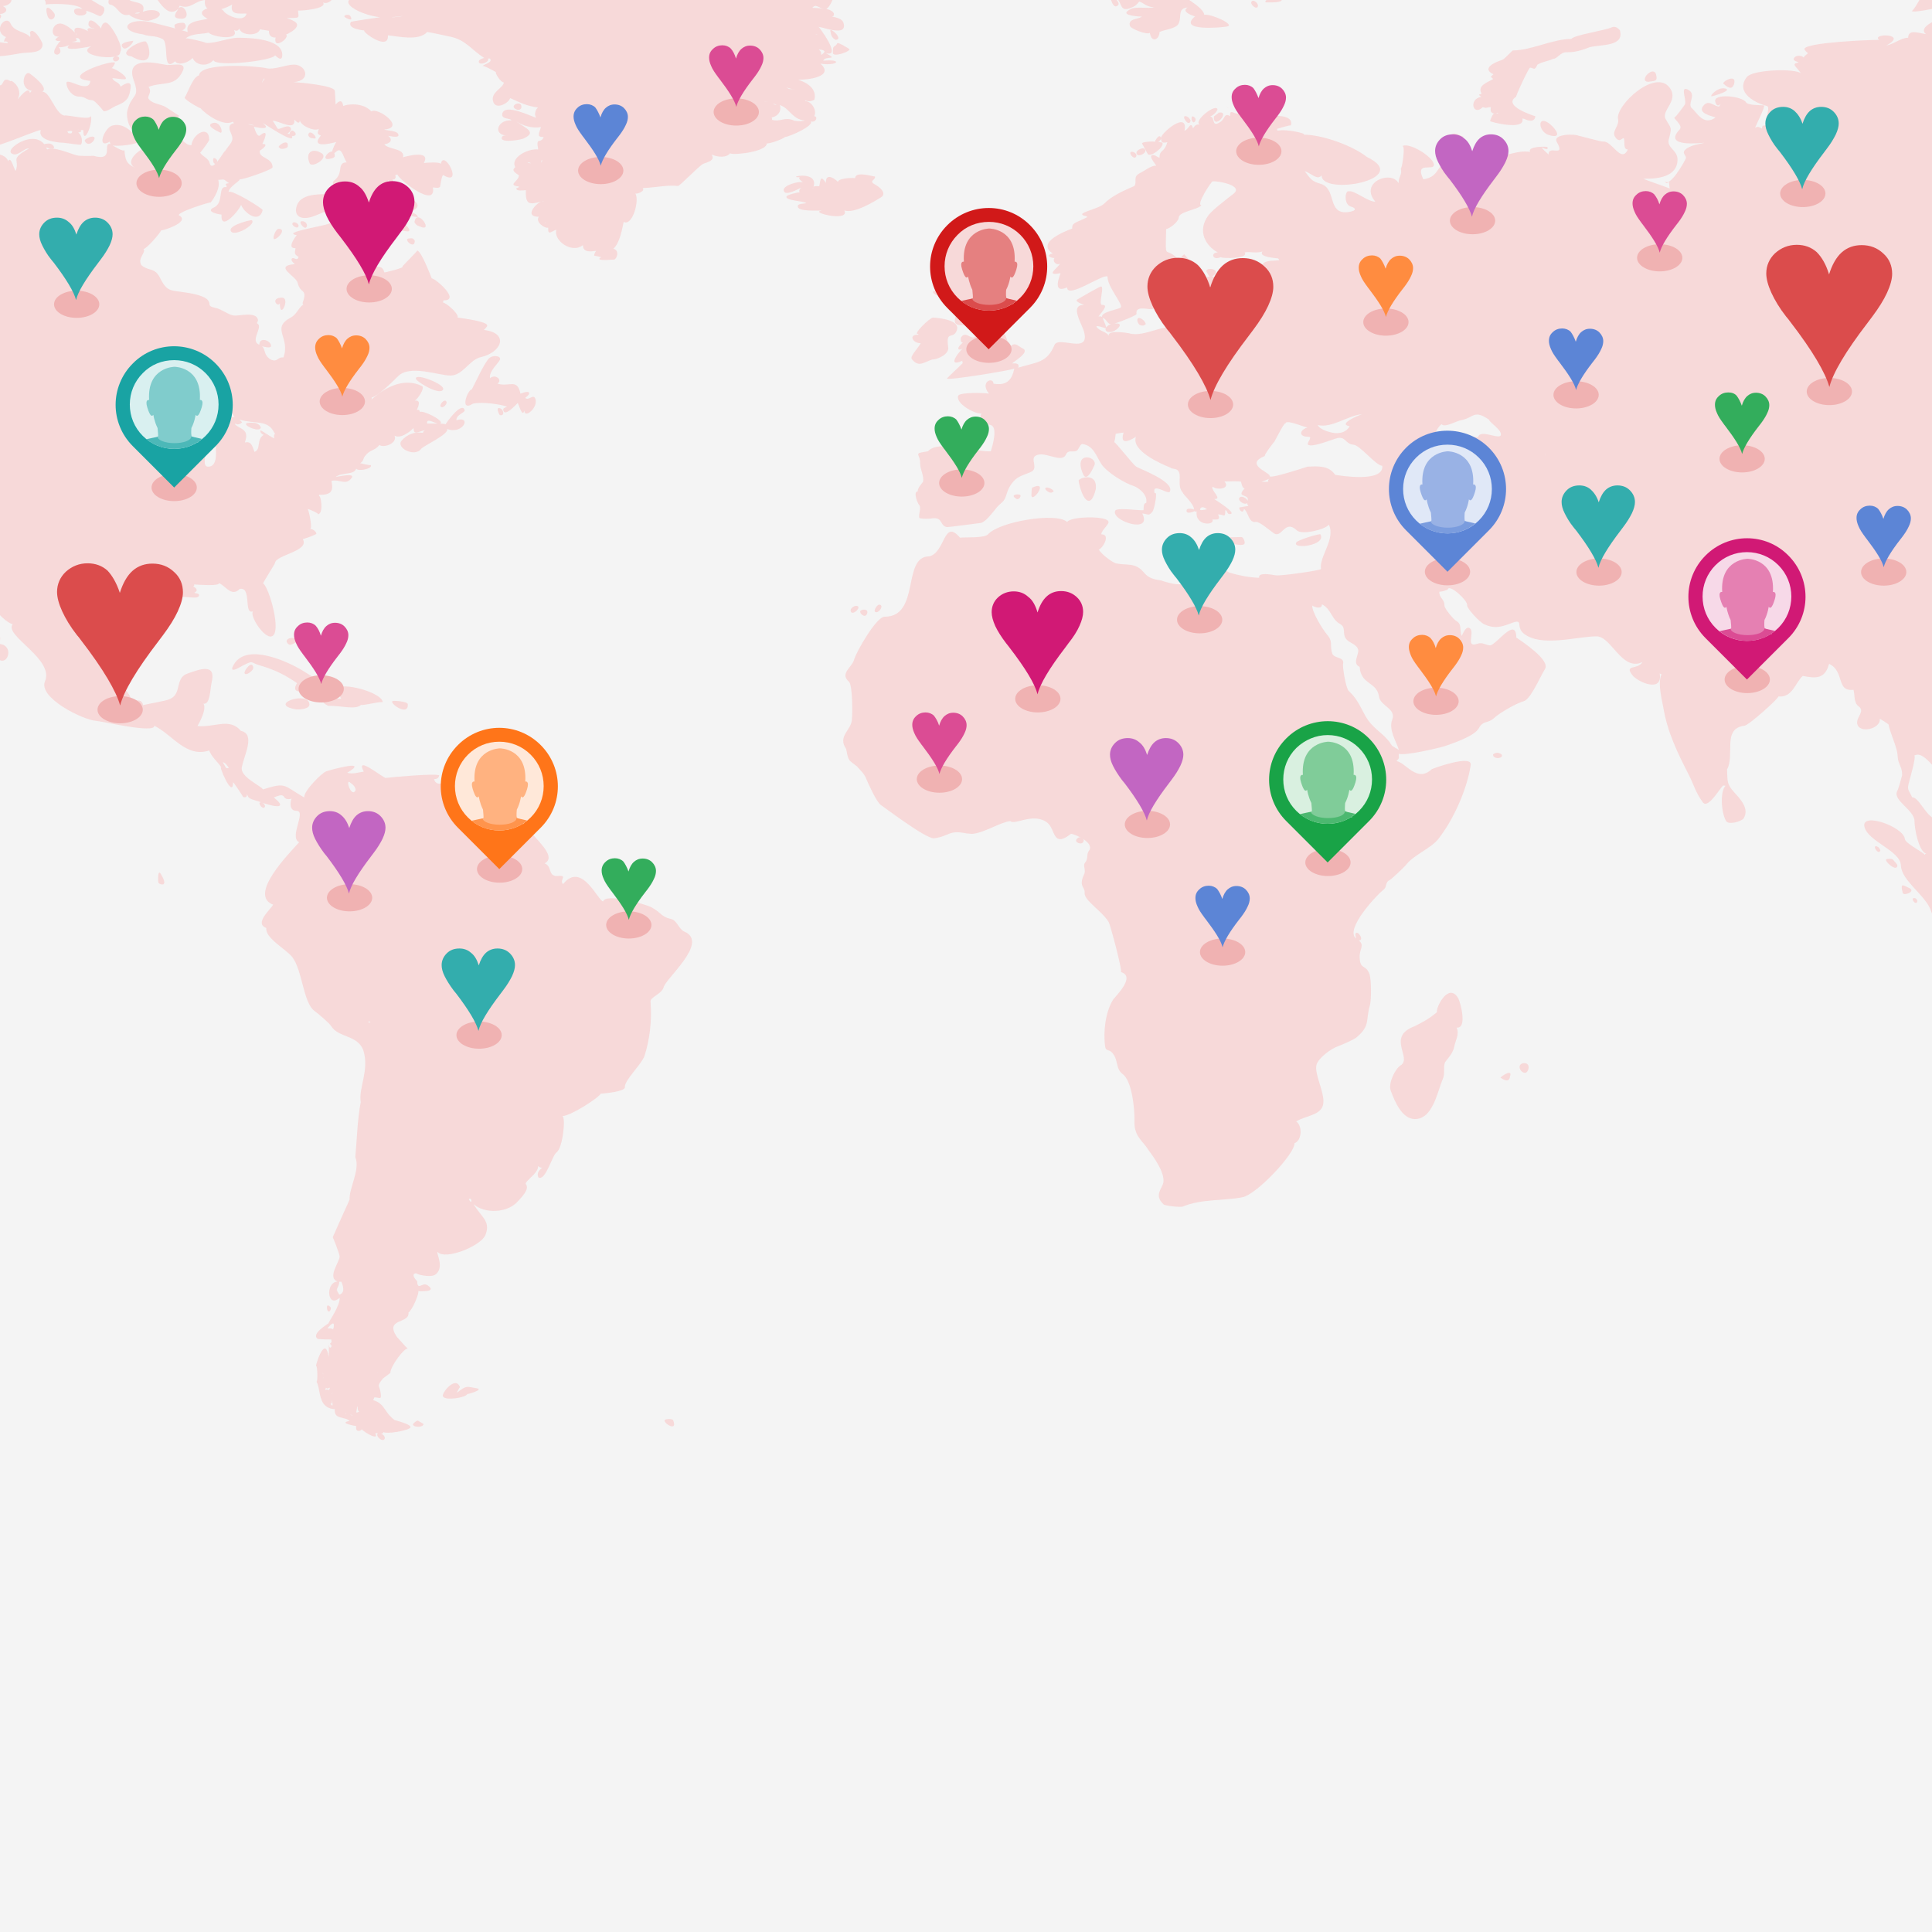 <?xml version="1.0" encoding="utf-8"?>
<!-- Generator: Adobe Illustrator 18.0.0, SVG Export Plug-In . SVG Version: 6.00 Build 0)  -->
<!DOCTYPE svg PUBLIC "-//W3C//DTD SVG 1.1//EN" "http://www.w3.org/Graphics/SVG/1.1/DTD/svg11.dtd">
<svg version="1.1" id="Layer_1" xmlns="http://www.w3.org/2000/svg" xmlns:xlink="http://www.w3.org/1999/xlink" x="0px" y="0px"
	 viewBox="-763.2 479.3 640 640" enable-background="new -763.2 479.3 640 640" xml:space="preserve">
<rect x="-763.2" y="479.3" width="640" height="640" fill="#333333" stroke="none"/>
<g>
	<g>
		<g>
			<g>
				<defs>
					<rect id="SVGID_3_" x="-763.2" y="479.3" width="640" height="640"/>
				</defs>
				<clipPath id="SVGID_1_">
					<use xlink:href="#SVGID_3_"  overflow="visible"/>
				</clipPath>
				<g clip-path="url(#SVGID_1_)">
					<g>
						<rect x="-1017.5" y="439.3" fill="#F4F4F4" width="1240.4" height="680"/>
					</g>
					<path fill="#F7D9D9" d="M-265.8,729.2c-1-0.7-1.9-0.7-2.8,0C-268.8,731-264.8,730.6-265.8,729.2
						C-266.1,728.8-265.5,729.6-265.8,729.2z"/>
					<path fill="#F7D9D9" d="M-453.1,577c0.6,0.3,1.5-0.7,1.2-1.3C-452.3,575.1-455.8,575.6-453.1,577
						C-453,577.1-453.8,576.7-453.1,577z"/>
					<path fill="#F7D9D9" d="M-451.1,575.2c1.1-0.6,3.4-2.3,3.1-4.1C-448.7,567.7-454.5,575.2-451.1,575.2z"/>
					<path fill="#F7D9D9" d="M-433.6,566c1.3,0.7,1.5-2.6,0.8-3.3C-433.7,561.8-436.3,564.5-433.6,566
						C-433.5,566-434.4,565.5-433.6,566z"/>
					<path fill="#F7D9D9" d="M-615.7,737.9c1.9,0.5,2.4-2.8,0.6-2.7C-616.4,735.3-617.5,737.5-615.7,737.9
						C-615.5,738-616.6,737.7-615.7,737.9z"/>
					<path fill="#F7D9D9" d="M-385.5,587c0.7,0.3,1.3,0.2,1.8-0.3c0.2-0.7-1.7-2.5-2.5-2C-386.8,585.1-386.2,586.8-385.5,587
						C-385.1,587.1-385.8,586.9-385.5,587z"/>
					<path fill="#F7D9D9" d="M-375.8,579.4c2.3,0.8,5.4-2.7,3.7-4.8C-373.4,573-377.3,578.9-375.8,579.4z"/>
					<path fill="#F7D9D9" d="M-421.5,642.9c-0.5,4.1,6.3-4.8,0.3-2.1C-421.5,640.9-421.5,642.6-421.5,642.9
						C-421.6,643.4-421.5,642.7-421.5,642.9z"/>
					<path fill="#F7D9D9" d="M-479.6,680c-0.7,0-2,0.8-1.8,1.7C-481,683.7-477.2,680-479.6,680z M-480.7,681.8
						C-480.7,681.8-480.7,681.9-480.7,681.8L-480.7,681.8z"/>
					<path fill="#F7D9D9" d="M-477.4,681.3c-1.8,0.3-0.3,2,0.6,2C-475.8,683.3-475.1,680.9-477.4,681.3
						C-478.1,681.4-476.5,681.1-477.4,681.3z"/>
					<path fill="#F7D9D9" d="M-415.6,642.4c0.6,0.2,1,0.1,1.4-0.3c0.1-0.6-2.2-1.8-2.7-1.1C-417.2,641.5-415.9,642.3-415.6,642.4
						C-415.2,642.5-415.7,642.4-415.6,642.4z M-414.8,642.1C-414.8,642.1-414.8,642.1-414.8,642.1L-414.8,642.1z M-414.8,641.6
						C-414.8,642.2-414.8,641.7-414.8,641.6L-414.8,641.6z"/>
					<path fill="#F7D9D9" d="M-472,679.6c-0.7,0-2.3,2.5-0.9,2.5C-471.7,682.1-470.3,679.6-472,679.6z"/>
					<path fill="#F7D9D9" d="M-426.4,644.6c0.6,0.3,1.5-0.7,1.2-1.3C-425.6,642.8-429.1,643.1-426.4,644.6
						C-426.4,644.7-427.1,644.2-426.4,644.6z"/>
					<path fill="#F7D9D9" d="M132.7,548.8c0,0.9,3.4,0.8,3.9,0.1c0.2-0.4-1.4-2.3-1.4-2.3c0.7,0,3.5-1.1,1.7-2.3
						c0.3,0.1,3.5,0.8,3.6,0.7c-0.9,0.4,2.3-4,2.1-3.3c0.7-2.4-11.8-6.5-14.4-4.9c-1.6-4-5.6-2.7-6.6-4.9c-0.6-1.2-7.1-4-8-4
						c-2,0-2.7-2.9-3.8-3.4c-0.7-0.3-7.8-2.2-8.6-2.2c-4.8,0.2-11-2.1-16.2-2.1c-2.1,0,0.8,5-0.6,6.5c-2.9,3.1-3.8-1.1-5.7-1.7
						c0.3-2.4-6.5-1.8-8.9-1.8c-3.3,0-11.8-2-13.8,2.9c-1.3-2.9-0.3-1.8-2.5-2.5c3.3-8.7-19.9-5.4-23.7-4.7c1.1-1.1-3-5.3-4.3-1.9
						c-0.1-0.3-0.3-0.5-0.7-0.5c0.4-0.5,0.7-1,0.7-1.8c-0.6-0.8-5.2,3.7-5.7,1.1c12.1-1.9-14.9-5.8-14.3-3.8c0.7,0,3.2,0.4,3.4-0.5
						c0-0.2-13.6-3.5-14.8-3.4c-2.8,0.3-0.4,1.2-0.3,1.9c-6.8-0.1-0.8,3.6-2.5,5.7c-1,1.2-2.1-0.2-2.2-0.7c-0.3-2.1-3.9,2.3-4.7,2.3
						c-2-0.1-5.1-2.9-6.8-3.4c-1.9-0.6-4.1,1.7-6,2.1c0.9-0.9-1.4-3.3-2.2-3.2c0.2,0-3.7,7.2-3.8,7.4c-0.7-1.2,0.4-3.7-3.7-3.2
						c-3.5,0.4-0.7-3.5-4.7-2.7c-0.1-0.4-0.4-3-0.4-3c0.3,0,2.1,1.5,2.3-0.2c-0.1-0.3-0.3-0.7-0.4-1c-1.7-0.6-1.6-1.1,0.3-1.5
						c0-0.6-6.1-2.3-5-0.2c0,0,2.9,1,3,1c-0.3,0.2-0.2,0.9-0.2,1.2c-1.5-1.7-3.6-0.1-4.5,0.7c0.1-0.3,0-0.5-0.1-0.8
						c0.6-0.1,1.9-1.5,1.6-2.2c-0.7-1.9-2.4,1.3-2.4,1.6c-0.2-1.5-4,1.5-4.8,0.5c0.2-0.2,0.7-0.6,0.6-0.9c1.1,1.8,2.7-2.1,2.3-1.9
						c1.8,1.9,1.1-1.5,1.8-2.3c0.2-0.2-7.5-3.2-9.4-2.4c-4.8,2.1-0.3,3.6-0.1,6.7c-4.2,0-14-1.2-14.7-4c-1.1-4.3-13.8-1.8-16.2,0.3
						c0.1-4-3.4,0.1-5.3-1c-2.8-1.7-7.4,1.1-5.1,2.2c-1.9-0.6-5.8,0.8-8.9,1.8c0.1-0.3,5.4-2,5.6-2.2c1.3-1.2,2.3-2.6,2.9-4.3
						c2.4-0.4,4.9-0.9,7.3-1.4c2.7-0.6,9.2-1.5,4.7-4.5c5.2,0-4.2-7.2-4.2-7.2c-1.6-4.3-12.1,1.8-14.4,1.6c2-3.8-0.9-3.2-4.6-3.4
						c4.3-7.4-19.1-0.7-14.1,3.1c-3.1-0.5-5.8-1.6-5.9,1.2c-2.4,0-4.4,2-7.3,2.6c7.8-4.1-5.2-4.1-2.3-1.9c-2.9,0-24.1,0.8-24.8,3
						c0.2,0.6,0.7,1,1.2,1.4c0,0.2-1.2,0.8-1.4,1.5c-0.6-0.9-3-0.9-3.3,0.4c-0.2,0.8,1.5,0.9,1.6,1.2c-2.7,0.5-0.7,1.3,0.8,3.6
						c-1.8-1.7-16.2-1.3-18,1.3c-3.9,5.1,3,8.6,6.7,9.5c1.5,0.4-1.4,5.6,0.6,6c-0.5,1.1-2.3-0.4-2.2,1.5c-1.3-0.7-1.3-0.7-2.3-0.3
						c0.3-0.9,3.6-7.3,2.9-7.4c-1.3-0.1-5.3,0-5.9-1c-1.2-2.1-11-3.1-10.2-0.2c0.9,3.2,2.6-1.2,1.3,1.6c-1.9-0.1-3.5-2.5-5.3-0.2
						c-1.7,2.2,1.8,3.1,4.1,3.8c-4,3-6.3-1.8-7.8-3c-1.7-1.4,1.5-4.4-1-6c-3.2-2-0.8,3-1.3,4.6c-0.1,0.3-2.9,4-3.3,4.3
						c-1.3,0.1,2.9,2.6,1.5,4.1c-5.8,6.1,7.3,4.4,8.2,4.4c-1.9,0.5-4,0.7-5.7,1.8c-2.6,1.7,0.3,2.3-0.6,3.7c0,0.1-5.4,10.2-7,6.9
						c1.5,3,1.3-2.3,1.8,2.8c0.4-0.1-8.2-2.9-8.7-3.3c4.8,0.1,11.3-0.6,11.3-6.4c0-3.1-3.6-3.8-2.9-6.6c1.1-4.3,0.9-3.3-1-6.7
						c-1.7-2.8,4.4-6.1,1.4-10.3c-4.7-6.8-18.2,5.8-17.2,10.3c0.5,2.2-2.2,4-1,5.8c2,3.2,3.1-2,3.1,2.2c0,2.6,1.1,1.7,1.1,2.1
						c-2.2,4.6-5.2-3-8.1-2.7c-0.7,0.1-8.4-2.1-8.1-1.9c-1-0.7-8.8-0.7-7.3,2c3.1,5.5-2.9,0.8-2.7,4.2c-5.1-4.7,0.4-0.2-0.4-2.5
						c-0.1-0.2-6.9-0.3-5.7,1.6c-4.7-0.6-7.2,1.5-11,1.2c2.9-0.2-5.6-7.2-5.3-1.2c-2.7-1.2-9.4,2.3-11.1,3.6c-4.2,1.2-2.5,4.6-8,5.5
						c-3-6.2,3.5-2.6,3.5-4.8c0-2.6-8.8-8-10.7-6c1.6-1.7,0,8.3-0.3,7.1c0.6,2.4-0.7,2.5-0.7,5c-2.4-4.5-13.2-0.3-7.7,6.1
						c-2.2,0.2-7.3-4-8.7-3.4c-1.3-0.7-1.9,4.2,0.5,5c3.6,1.1-0.5,2.1-2.3,1.9c-5.1-0.5-2.6-7.9-7.6-9.4c-3.1-0.9-3.3-1.6-5.3-4.2
						c2.1,0.6,4.2,3.2,5.6,1.4c-0.1,6.9,30.5,1.3,15-6.1c-4.5-3.6-14.5-7.4-21.1-7.4c1.9-0.2-5.5-2-8.5-1.3
						c-0.1-0.2-0.1-0.4-0.2-0.6c0,0,4.8-1.5,4.6-1.1c1.3-4.1-7.1-3.2-7.8-3c0-1,1.1-0.3,1.1-1.2c0.5-5.5-6.6,2.5-5.9,2.1
						c0.4-3.4-0.9-1.4-2.9-0.1c-0.2,0.9,0.3-5.1,0.4-3.1c-0.1-1.7-3-1-2.3,1.2c-1.3,0.6-2.9-1.8-2.7,1c-1.9-1.3-1.8,0.9-3.1,1.8
						c-3.3,2.3-1.7-1.6-3.5-1.7c1.1-0.5,1.9-1.2,2.4-2.3c-0.3-2.3-8.1,3.7-5.9,5c-1-0.3-1.6,0.3-2.2,1.2c-0.8-2.6-1.3,0.3-2.8,0.8
						c1.3-6.9-7.9,0.8-7.8,2.4c-0.5-1.7-1.9,0.9-1.9,0.9c0,1.5,1.9-0.1,1.9-0.7c0.1,1.5,0.6,1.5,2.1,1.2c-1.1,3.7-2.6,2.3-2.6,5.2
						c-0.7-0.3-1.9-1.3-2.6-0.8c-0.8,0.6,1.2,2.7,1.5,3.4c-1.5-0.2-3.7,1.6-5.1,2.3c-2.9,1.3-1.1,2.9-2.1,4.4
						c-3.6,1.6-7.3,3.1-10.2,6c-1.4,1.3-7,2.6-7.1,3.3c-0.1,0.7,1.3,0.4,1.7,1c-3,1.7-5.3,1.7-5,3.8c-2.4,0.9-12.2,4.7-6.4,8.3
						c-0.6,0-1.1,0.2-1.4,0.7c0,0.5,1.5,0.8,1.9,0.8c-0.8,1.1,0.7,2.6,1.9,1.8c-0.9,1.6-5.2,4.2,0.1,3.2c0.1,0.2-3.2,7.1,2.2,4.7
						c0,4,11.9-4.6,13.4-3.6c-0.2,3.2,5.1,9.1,4.4,10.2c-0.2,0.6-6.8,1.5-6.2,3.2c-0.4-0.2-0.7-0.3-1.2-0.1c0.3-0.8,3.8-4,1.2-3.9
						c-1.5,0,1.2-7-0.7-6c-2.9,1.5-4.8,2.6-7.5,4.2c-1.2,0.7,2.3,1.8,2.3,1.8c-5.1-0.1-0.8,6.2-0.1,8.9c2.1,7.7-8.5,1.2-9.8,4.4
						c-2.5,6-5.9,5.6-12,7.5c0.6-1.5-1-1.5-2-1.4c0.1-0.4,6-3.7,3.6-4.9c-1.9-1-2.6-2.3-4.3-0.7c-1.1-1.1-0.9-3.4-2.5-5.3
						c-1.5-1.8-5.5-7.5-7.3-7.2c2.8-3-1.3-0.9,1.7-3.1c5.9-4.2-4.7-3.4-5.6-3.3c-0.3-1.1,1-2.6,2.3-2.6c4.5,0-6.3-3.1-4.3-2
						c-1.5-0.8-2.4,2.3-2.2,3.5c-0.7,1.2-2.4,0.3-1.5,2.8c0.3-0.1-1.1,0.7-0.9,0.2c-0.7-4.7-4,0.7,0.4,1.4c-0.1,0.5-0.1,0.9,0,1.4
						c-0.7-0.5-2.1,3.6,2.7,2.3c-3,5.8,0.5,4.9,4.7,4.6c-1.5,2-0.9,1.9,1.7,2.1c-1.2,5.1-3.5-0.7-5.4,2.1c-0.3,0.4-0.2,2.1,0.7,1.7
						c0.4-0.4-2.1,1.6-1.6,2.2c0.4,0.5,1.3-0.1,1.7-0.2c0-0.8-6.6,6.9-0.4,4.1c0,0.2-0.1,0.6,0.2,0.7c-0.3,0.4-5.3,5-5.3,5.2
						c0.3,0.7,21-2.7,22.3-3.3c-0.7,3.3-2.1,5.8-6.9,5c0-2.4-4.7-0.7-1.5,3.3c-1.5-0.3-9.7-0.5-10.2,0.7c-0.9,2.4,5.1,6,7.7,5.9
						c-1.2,2.4,1.2,3.3,3.1,3.8c2.4,0.7,0.6,6.9,0,8.7c-4.9,0.3-17.3-4-20.8,0c-5.3,0.8-2.5,0.6-2.6,4c0,2,1.3,4,1,6
						c-0.1,0.4-1.9,2-1.8,3.3c-1.6,0,0,4.1,0.5,4.5c0.9,0.8-0.7,4.2,0.3,4.4c1.4,0.2,2.8,0.2,4.1,0c3.6-0.4,2.3,2.5,4.8,2.9
						c0.1,0.1,11.5-1.4,11.4-1.4c2.5-1.1,4.5-4.9,6.4-6.4c2.4-1.9,1.4-3.5,3.5-6.4c1.9-2.7,3.6-2.8,6.4-4c2.8-1.2-0.2-4.2,1.6-5.4
						c2.9-1.9,8.6,2.7,10.1-0.4c0.8-1.8,2.2-0.6,3.6-1.3c0.6-0.3,1.1-2.3,1.9-2.2c3.7,0.5,4.5,4,6.3,6.7c1.9,2.8,7.8,6.3,10.4,7.1
						c1.7,0.5,5,2.9,4.4,5.7c-1,0-0.8,1.6-0.9,2.4c-1.4,0.2-8.9-1-9.4,0.2c-1.4,3.3,12.5,7.9,9,0.9c1.7,0.1,2.1,1,3.3-0.5
						c0.8-1,1.9-7.3,0.8-6.2c-1.1-3.8,4.4,0.5,5-0.5c1.8-3.3-10-7.6-11.1-8.3c-1.1-0.7-7.1-8.5-7.3-8.1c0.4-1.3,0.4-2.6,0.5-2.8
						c0.9-0.2,1.7-0.3,2.6-0.4c-1.7,5.4,4,1.4,4.1,1.4c-1.7,4.5,8.1,8.9,11.4,10.2c0.5,0.5,2,0.3,2.4,0.9c1.7,1.4-0.5,5,1.8,7.5
						c-0.3,0.2,3.8,3.7,3.6,5.5c-0.1-0.2-2.2-0.6-2.4,0.1c-0.5,1.9,3.1,0.3,2.5,0.4c0.3,0.2,0.5,0.2,0.8,0.1
						c-0.6,5.1,6.3,4.6,5.2,2.7c1.7,0,2.8,0.2,1.9-1.7c2,0,2.4,1.4,2.4-1.4c0.7,0,0.5,1.3,1.4,1.3c3.1,0-5.2-5-5.1-5
						c3,0.2-1.3-3-0.5-4.1c1.4,1.3,6.1,0.7,3.9-1.7c0.5,0,5.4-0.2,5.5,0.1c0.2,0.6,0.4,2.1,1.2,2.2c-3.1,3.3,1.7,1.6,1,4.1
						c-0.2-0.8-2.2-2-2.8-0.9c-0.5,0.9,1.9,2.5,2.7,1.6c-0.1,0.4,0.1,0.7,0.4,1c-0.3,0-3,0.5-3,0.5c-0.4,0.5,1.1,2.5,1.5,0.5
						c1.5,1.1,1.5,4.7,3.9,4.3c1.2-0.2,4.3,2.6,5.9,3.7c2.8,2,3.6-4.8,7.7-0.9c1.7,1.6,9.5-0.3,10.6-1.9c2.3,4.8-3.3,10.6-2.6,14.7
						c0.1,0.4-12.9,2.3-14.9,2.1c-1.4-0.2-6-1.2-5.6,0.8c-3.3-0.1-6.4-0.7-9.8-1.7c-2.7-1.5-5.3-2.5-8.1-3.2
						c-2.9-0.7-4.2-0.6-6.7,1.6c-3.5,3.2-0.1,0.6-0.1,2.9c2,4.8-7.4,1.4-7.7,1.3c-2.5-0.4-4.2-0.7-5.9-2.8c-2.8-3.3-5.6-2.1-9.2-2.9
						c-1.4-0.5-4.6-2.9-5.6-4.5c1.6-0.8,3.9-5.2,0.8-5.1c0.2-1.6,3-3.5,2.3-4.4c-1.2-1.8-12.5-1.5-13.6,0.3
						c-3.6-3.3-22.5-0.1-26.2,4.1c-1.2,1.3-7.3,0.9-9.3,1.1c-5.5-6.5-4.8,5-10.2,6.2c-9.1,0-2.8,20-14.8,20
						c-2.7,0-9.4,11.7-10.1,14.3c-0.7,2.5-4.8,4.5-1.7,7.2c1.3,1.1,1.2,11.2,1,12.4c0,3.6-4.9,5.6-1.9,9.9c0.8,4.2,0.7,3.5,3.6,5.8
						c1.1,1.3,2.4,2.3,3.1,4.2c0.6,1.4,3.3,7.5,4.8,8.6c0.1-0.1,14.8,11.2,17.6,11c5.3-0.7,4.7-2.9,10.9-1.6c0.7,0,1.4,0.2,2.1,0.1
						c4-0.5,9.1-3.9,12.3-4.2c1.3,1.5,7.7-3,12.2,0.5c2.8,2.1,1.7,8.6,7.9,3.7c1.2,0.1,8.2,3,5.8,5.8c-0.7,1-0.1,2.5-1.1,3.7
						c-1,1.1,0.4,2.4-0.4,4c-1.9,4,0.4,4.1,0.2,6.1c-0.3,2.4,5.9,6.1,8,9.7c0.7,1.5,4.7,16.7,4,16.5c5.2,1.5-2.1,8.3-2.6,9.2
						c-2.5,4-3.3,10.6-2.6,15.5c0.2,1.5,1.1,0.9,2.1,1.8c2.4,2.3,1.2,5.5,3.7,7.3c3.1,2.3,4,11.5,3.9,15.5c-0.2,5.2,2.8,6.6,4.6,9.6
						c1.7,2.3,5.4,7.3,5,10.7c-0.3,2.1-3.3,4.2,0,7.3c0,0.5,5.6,1.1,6.4,0.8c6.1-2.6,13.9-1.9,19.8-3.1c4.8-1,17.5-14.6,17.2-17.9
						c2.4-0.8,2.8-5.6,0.6-7.2c3.4-2.2,9.2-1.9,9-6.9c-0.1-3.7-3-9.1-2.3-11.8c0.6-2.4,5-5.5,7.1-6.2c1.3-0.5,5.1-2.1,6.1-2.9
						c4.8-4,3-5.7,4.5-10.7c0.5-1.7,0.5-8.2-0.1-10.2c-1.2-3.6-3.3-1.2-3.3-6.1c0-2.3,1.7-3.6-0.3-5.2c2,0.2-0.3-3.6-1.1-2.2
						c-0.1,0.1,0.2,1.5,0.2,1.6c-3.9-3.2,7.4-14.9,8.9-16c1.6-1.1,0.5-2.5,2.3-3.4c0.5-0.2,4.7-4.2,5.2-4.8
						c2.6-3.5,8.2-5.5,10.8-8.7c5-6.3,9.6-16.5,10.8-24.6c0.5-3.6-12.6,1.2-12.9,1.4c-4.9,4.6-8.5-2.1-11.7-2.7
						c1.3-1.2,0.6-1.1,0.8-2.4c1.9,0.7,12.4-1.7,15.1-2.5c2.4-0.8,10.1-3.4,11.4-6c1.5-2.7,3-1.4,5.1-3.4c1.7-1.6,7.2-4.8,9.7-5.5
						c2.3-0.6,5.3-7.7,7.1-10.7c1.8-2.9-7.3-8.9-9.5-10.4c-0.1-7-6.3,2-8.6,2.6c-1.8-0.1-2.4-1.2-4.5-0.5c-3.7,1.3-0.7-3.7-2.2-5.1
						c-1.4-1.2-2.5,2-2.8,2.5c-0.8-2,0.2-4-1.8-5c-0.9-0.5-3.9-4.1-3.9-5.1c0-2.3-1.8-2.4-1.7-4.6c0.4,0.1,2.8-0.5,2.8-0.8
						c0.6-1.8,6.7,3.8,6.4,5.3c-0.2,0.9,4.2,5.8,5.9,6.4c3.1,1.4,5.4,0.8,8.3-0.3c5-2,1.6,0.9,4.6,3.3c5.8,4.6,17.6,0.9,24.1,0.9
						c4.9,0,8.4,11.8,15.2,8.5c-1.6,2.7-6.1,0.7-3.4,4.3c1.7,2.3,10.2,6.1,9.1-0.5c0.2,0.1,0.4,0.2,0.6,0.3c-1.3,2.6,0,7.9,0.6,11
						c1.3,8,4.8,15.2,8.4,22.2c1.8,3.5,2.2,5.8,4.7,9.2c1.8,2.4,6-5.4,6.8-5.6c0.2,0,0.5,0.1,0.7,0.1c-1.9,2-1.4,9,0.2,11.7
						c0.8,1.3,5,0.2,5.8-0.9c2-3.2-1.1-6.4-3-8.5c-2.6-2.9-2.3-3.5-2.5-7.7c2.7-4.9-1.7-13.6,5.8-14.5c1.5-0.2,11.6-9.3,11.2-9.7
						c4.7,0.5,5.6-4.6,8.1-6.8c4.4,0.9,7.4,1,8.7-4c5.3,2.5,2.2,9.3,8.1,8.6c0.5,1.9,0,4.2,1.7,5.5c2.2,1.6-0.7,3.4-0.5,5.6
						c0.5,3.6,7.9,1.9,7.5-1.5c0.6,0.3,2.5,1.5,2.9,1.9c0.5,2.8,2.9,7.6,3,10.3c0.1,2.9,1.6,3.7,1.5,6.5c0,0-1.1,4.3-1.6,5.2
						c-1.7,3.1,5.7,6.3,5.7,10c0,2.5,1.4,10.1,3.9,10.8c-0.3,0-0.4,0.1-0.5,0.4c-0.4-0.9-6.5-3.8-6.6-5.3c-0.4-4-14.4-9-13.4-4.1
						c1.1,5,11.9,7.9,12.1,12.9c0.2,5.2,8.6,10.1,10.1,15.4c1.4,4.9,7.8,5.5,11.1,4.9c-8.8,5.6,12.4,6.6,13.9,7.3
						c0.3,0.1,17.5,5.1,16.2,0.6c0.1,0.3-3.7-0.6-3.7-0.6c0.9-2.8-2.4-2.4-4.4-2.4c0.4-0.6,0.4-1,0.1-1.4c-0.5-0.1,4.8,1.5,3.3-0.7
						c-0.4-0.5-10.9-1.4-10.6-1.6c-3.3,2.9-10.1-2-14.6-1.3c-0.3,0.2,0.8-7.3,0.9-7.2c4.7,1.4-3.9-9.3-3.2-2.7
						c-1.8,0.1-0.8-3.8-4.4-4.2c1.5-1.9-1.4-7.5-3.2-6.3c-0.7-1.1,1.1-0.6,0-1.6c8.5,5.7,2.8-12.7-0.3-13.7c-3-1-5.2-7.1-7.5-7.1
						c-1-2.5-1.9-2.1-0.9-5.4c-0.4,1.3,2.7-9.1,1.5-8.3c3.6-2.6,8.9,8,10.3,7.1c0,0,4.5,7,3.4,6.7c1.8,0.4,3.9-1.9,3.4-3
						c1.5,0.9,2.6-1.4,0.8-1.9c-1.1,0,4.5,0.7,3.2-0.9c7.2,2.9,7-9.5,6-12.7c-1.1-3.5-3.6-4.3-5.3-7.3c-0.6-2.6-4.9-2.9-4.9-6.6
						c0-4.4,7.1-8.1,11.2-8.1c-1.4,5.4,4.7,5.4,2.7,2c2.9-1.3,8.5-2.3,10.1-4.8c5.2,2.4,6.8-2.3,10.1-3.7c1.1-0.4,10.9-7.1,7-8.7
						c0.4-0.5,6.5-6.9,6.6-6.8c-0.4-1.8,1.7-3.7,1.1-4.6c2.8-1.9-3.4-2.3-3.3-2.1c4.4-2.2,1.4-2.5,1.7-5.7c-0.1,0.3-3.9-5.3-4.2-5.4
						c0.6-0.5-1.7-2.6-1.6-2.4c-1.7-3.4,0.7-2.5,2-4c0.6-0.7,8.2-5.6,7.8-6.4c0.3-0.2-5.8-1.6-7-1.6c-5.5,0-3.9,5.2-8.5-2.8
						c1.3-1.1,12.4-8.2,13.5-6.9c0,2.5-3.7,4.1-2.4,6.9c-0.3-0.7,8-3.2,9.8-3.2c2.6,0,0.7,1.6,1.8,2.7c-1.5,0.7-3.5,2.5-0.3,3
						c-0.8,2.1,1.7,1.3,3,1.4c3.7,0.1,0.2,2.3,1,2.9c0.2,0.8-0.2,9.4-0.4,9.2c4,3,14.4-6.1,8.8-11.1c-0.8-2.4-2.4-5.5-5-6.3
						c0.9-2.7,2.4-2.1,3.8-4.3c2.2-0.8,4.3-5.5,2.1-4.3c-0.6-1.2,7.4-6.4,8.6-6.3c-1.6,6.3,8.1,0.8,9.4-0.9
						c2.5-3.3,11.6-10.8,11.5-14.6c0.1,1.3,4.1-6.7,3.5-6c0.6-0.7,2.1-10.6,1.9-11.7c0.5,0,1,0,1.5,0c0,0.2,0.8,24.6,0.1,24.5
						c1.8,0.4,0.8-2.7,3.4-1c1,2.3,1.8,1.3,2,0c0.6-3.7-4.6-6.5-0.6-11.2c1.6-1.8,2.8,1.8,4.1,1c-2.4,1.6-2.3-21.8-6.4-19.4
						c-2.8,1.1,0.9,5.2-4,3.8c-1.6-0.5-6.1-5.4-8.2-3.1c-0.3,0.3-1.4,2.5-2.3,2.7c1.8-1.2-0.7-3.5-2.1-1.7c0.8-4.2-1.1-3.1-4.4-3.2
						c1.2-3.1,5.2-3.6,7.1-5.5c1.5-1.6,2.2-4.1,4.6-5.7c2.4-1.3,11.4-7.6,11.4-9.8c2.7,1.2,19.6,4.8,19.1,0.1
						c4.2,0.7,5.8-0.4,7.9,1.6c-8.4-0.4,5.8,5.5,4.2,1.3c-0.4-1.1,5.5-1,5.6-1.5c2.2-0.2-0.6-3.3-2.3-1.9c0.2-4,5.5-4.5,7.7-7.8
						c4.2-2.1,6.9,0.6,9.8-0.6c-0.1,0.3-2.7,4.4,0.1,3.2c-0.1,0.4-0.4,1.4,0.1,1.6c2.2,1.1,4.9-6.3,8.1-4.6
						c-0.2,0.9,1.7,0.1,1.9,0.1c1.1,0.1-2.3-5.8,2.6-4.3c-0.4,0.1-1.3,1.3-1.3,1.6c-0.1,1.2,0,4.3-1.3,5.2c-1.4,1-6.3-0.7-5.6,2
						c0.8,2.9-9.4,6.8-10.3,9.8c-2.8-2.9-5,4.7-6.2,4.7c-1.8,0.1-5.7,31,6.6,21.1c3.1-2.5-1-3.4,3.5-4.5c1.3-0.3,1-3.5,2.5-4.7
						c1.1-0.5,3.5-0.5,4.9-1.7c2.9-2.6-4.4-6.5,3.8-6.7c0.4,0,1.8-3.4-1.6-2.2c-0.4,1-0.3-4.3,0.6-2.8c0.4,0,2-2.9,0-2.8
						c-4.3,0.3-1.7-2.9,0.4-4.4c-3.1,6.8,7-5.1,0.5-0.5c1.5-3,4.2-3.1,8-4.9c-1.2,4,2.6,2.4,3.5,0.7c2.7-5.2,6.1,0.2,8.4,1
						c2.9,0.9,8.6-6.1,11.8-6.8c2.4-0.6,16.5-4.7,16.6-4.4c0.6-1.5-3.3-7.5-5.7-6.8c3.3-2.9,8.6,1.9,9.5-5.2
						c1.5,1.6,10.8,0.4,9.4,2.8C123.2,547,131.3,549.1,132.7,548.8z M-350.4,645.5C-350.4,645.5-350.4,645.5-350.4,645.5
						L-350.4,645.5z M135.7,544.4C135.1,544.6,137.1,543.8,135.7,544.4C135.7,544.4,135.9,544.3,135.7,544.4z M24.9,518.9
						c1.1,0.6,0,0.6-3.2-0.1C23.6,517.5,23.8,517.9,24.9,518.9C24.9,518.9,24.8,518.8,24.9,518.9z M8.9,516.3
						c-0.3,0.1-0.8-1.9,2.4-1.8C10.5,515,9.7,515.7,8.9,516.3C8.6,516.3,9.8,516.1,8.9,516.3z M-57,507.7
						C-56.9,507.4-56.6,507.1-57,507.7C-57,507.6-57,507.6-57,507.7z M-342.6,636.8c-0.8-1.3-8.3-3.8-1.5-6.5c-0.9,0.4,3-4.8,3-4.6
						c-0.3,0.7,3.7-7.3,3.7-6c0-2.1,8.8,2.5,8.7,1.2c-3.1-0.5-5.5,3.1-1,3.1c1.5,0-0.8,2.1-0.2,2.6c1.3,1.1,8.1-1.8,9.8-2.2
						c2.7-0.5,2.6,2,5.2,2.2c2.2,0.1,7.5,7,9.6,7c0.6,5.6-13.7,3.3-15.6,3c-2.1-3.1-5.5-2.9-9.2-2.7
						C-330.3,633.9-343.7,638.5-342.6,636.8C-342.6,636.8-342.5,636.7-342.6,636.8z M-343,638.9c-0.8,0-1.5,0-2.3,0
						C-340.8,637.3-343.7,637.8-343,638.9C-343.7,638.9-343.2,638.7-343,638.9z M-320.7,622.8c-1.4-0.1-5.2-1-6-2.7
						c4.8,1.1,9.8-3.1,14.7-3.6c-1.4,0.5-8.2,3.3-4.1,4C-317,622-318.3,622.8-320.7,622.8z M-281.2,649.6c-0.6-2.2-2.8-3.3-0.6-4.6
						c-2.7,1.7,3.8-7.6,3.9-5.7c0-0.5-8.6-10-9-10.7c0.9-2.3,0.6-2.4-2-2.3c0.8-2.7,1.4-4.9,3.2-6.5c1.2,1.3,4.6-1,6.9-1.4
						c3.8-0.8,3.9-3.5,8.8-0.1c0.5,1.2,4,3.2,4,4.9c0,2.2-6.8-2-7.6,0.9c-2.4,0-3.3-0.4-2.6,2.1c-5.9-0.6,2.1,6.3,4.5,6
						c-1.5,6.2,2.5,1.6,6.2,5.6c-0.3,0.6-1.9,0.5-1.2,1.4c-3.5,0.2-4.9-2.6-4.9,3c0,1.1,2.7-0.9,2.3,0.6c-0.8-0.1-1.4,0.2-1.8,0.9
						c0.3,2.3,2.3-0.2,2.5-0.2c0.2,0.5,1.6,2.4,1.6,2.7c0-0.4-1.1,4.2-1.3,5.7c-1-1-4.7,1-6.4,0.6
						C-276.8,651.6-279.1,650.2-281.2,649.6C-281.2,649.6-280.8,649.8-281.2,649.6z M-116.9,493.6
						C-116.9,494.2-116.9,494.2-116.9,493.6C-116.9,493.6-116.9,493.6-116.9,493.6z M-251.3,630.2c0-0.2,0.1-0.5,0.1-0.8
						C-251.2,629.6-251.2,630-251.3,630.2z M-32.2,624.1C-32,623.8-33.1,625.7-32.2,624.1C-32.2,624.1-32.3,624.3-32.2,624.1z
						 M-41.4,515.4C-42.1,515.8-40.7,514.9-41.4,515.4C-41.5,515.4-41.4,515.3-41.4,515.4z M-365.6,647.8c0.4-0.7,1.2-0.6,2.2,0.2
						C-363.9,648.1-366.2,648.7-365.6,647.8C-365.6,647.8-365.7,647.9-365.6,647.8z M-49.5,510.9C-49.5,510.9-49.6,511.9-49.5,510.9
						C-49.5,510.9-49.5,511-49.5,510.9z M-57.1,508.2C-56.7,507.8-57.6,508.7-57.1,508.2C-57.1,508.1-57.1,508.2-57.1,508.2z
						 M-302.1,726.3c-1.9-3.2-4.5-4.5-7-7.3c-2.8-3.1-3.3-7.1-7.3-10.8c-1-0.9-2.1-8.2-1.9-8.9c0.6-2.4-2.6-1.8-3.5-3.3
						c-1.1-3.1,0.4-3.9-1.8-6.5c-1.4-1.6-5-7.4-4.9-9.6c0.8,0.6,3.3,1.3,3.2-0.4c3.1,1.5,3.1,4.9,6,6.5c2.1,1.1,0.7,3.1,1.9,4.8
						c1,1.5,3.6,1.8,4.1,3.7c0.4,1.5-2.1,4.6,0.5,5.7c0.4,6,5.7,4.9,6.4,9.8c0.4,3.2,5.8,4,4.4,7.7c-1.3,3.2,1.3,7.2,2.2,10
						C-300.7,727.2-301.4,726.8-302.1,726.3C-302.2,726-301.9,726.7-302.1,726.3z M103,546.4c-3.4,0.2,1.6,0,1.8,0
						C104.3,546.4,103.7,546.4,103,546.4C102.6,546.5,103.7,546.4,103,546.4z M-45.5,511.4C-44.1,511.2-46.6,511.6-45.5,511.4
						C-45.4,511.4-45.6,511.4-45.5,511.4z M-48.6,509.8C-48.5,510.2-48.6,510.3-48.6,509.8C-48.6,509.8-48.6,509.9-48.6,509.8z
						 M-52.9,509.2c-0.5-0.6-1.1,0.1-0.8-1C-51.9,507.8-53.3,508.1-52.9,509.2C-52.9,509.1-52.9,509.1-52.9,509.2z M-397.3,584.9
						c0.7,0.6,1.2,1.8,2.2,1.8c-1.7,0.3-3,2.6-0.4,2.6c2,0,5.3-3.3,1.5-2.8c1.3-0.4,7.4-2.7,7.3-3.2c-0.5-2.7,3.4-1.6,4.5-1.6
						c3.6,0,3.5-4,2.2-2.9c0.1-2.2,0.4-8.2,3.1-7.5c2.4,0.6,4.5-2.5,5.1-3.6c0.6-1.1-1.1-2.6-1.6-3c-3.3-3.2-3.7-0.2-3.6-5.3
						c0-1.7,0.1-2.8,0.1-4.2c1.2-0.2,4.1-2.4,4.2-3.9c0.1-1.9,6.2-2.5,7.5-4c-2,0,3.6-8.4,3.7-7.9c1.3-0.3,10.5,1.3,6.9,4.1
						c-2.2,1.7-6.9,5.3-8.2,7c-4.1,5.4-0.8,10.4,3,12.4c-2.5,0.1-1.7,2.8,0.9,1.6c1.1,0.5,9.5,0.5,8-1.6c2.1-0.3,3.8,0.4,5.9-0.3
						c-1.5,1.9,4.6,2.2,5.2,2.3c0.1,0.2,0.3,0.4,0.4,0.6c-2.4,0.3-5.6-0.2-6,2.4c-5.4-0.3-7.6-0.8-12.9,0.8
						c-0.3,0.1,0.9,7.3,0.3,8.7c-1.1-0.1-7.7-5.6-6.7-0.5c-0.1-0.3-3.7,8.9-2.7,8.4c-2.7-1.5-2.5,1.4-3.8,3.3c0-1.4-2.6,0.5-2.9,0.5
						c-1.6-3.9-9.9,2.3-15.1,0.6c0.1,0-7.2-1.3-6.7,0.8c-0.7-1.2-2.4-1.3-3.7-2.5c-1.7-1.6,2.9,0.2,2.9,0.1
						C-396.9,586.4-398.7,583.8-397.3,584.9C-397.2,585-397.5,584.8-397.3,584.9z M-109.7,778.5
						C-109.7,778.5-109.7,778.5-109.7,778.5L-109.7,778.5z M114.2,542.2c-1-0.3-1.1-2.1,0.1-2.4
						C114.1,540.6,113.8,541.6,114.2,542.2C114.1,542.2,114,542,114.2,542.2z"/>
					<g>
						<ellipse fill="#F0B2B2" cx="-157.2" cy="609" rx="7.5" ry="4.5"/>
						<path fill="#DB4C4C" d="M-157.3,570.2c1-3.2,2.4-5.7,4.2-7.3c1.8-1.6,4-2.4,6.6-2.4c2.8,0,5.2,0.9,7.2,2.8
							c2,1.8,2.9,4.1,2.9,6.7c0,1.8-0.6,3.9-1.7,6.3c-1.1,2.4-2.8,5.1-4.9,7.9l-1.5,2c-7.3,9.5-11.5,16.6-12.7,21.3
							c-1.3-4.7-5.5-11.9-12.8-21.4c-0.6-0.8-1.1-1.5-1.5-1.9c-2.2-2.8-3.8-5.5-4.9-7.9c-1.1-2.4-1.7-4.6-1.7-6.4
							c0-2.6,1-4.9,2.9-6.7c2-1.8,4.4-2.8,7.2-2.8c2.6,0,4.8,0.8,6.6,2.4C-159.7,564.5-158.3,566.9-157.3,570.2z"/>
					</g>
					<path fill="#F7D9D9" d="M-127.2,479c0,0-2.5,4.5-2.8,3.9c0.5,1,11.9-1.8,13.2-2c7.2-1.6-3-6.2-4.7-5c1-1.8-2-1.5-2-1.2
						C-125.1,475.2-125.8,477-127.2,479z"/>
					<path fill="#F7D9D9" d="M-272.5,510.1c0.4,0.8-1.8,0,0,1.3c-4.3,0.6-2.8,6.6,0.5,3.4c1.6,0.5,0.9,0,2.7,0c-0.3,1.3,0,2,1.1,2.1
						c-0.6,0.1-1.4,2.4-1.4,2.5c0,0.3,11.8,3.3,10.7-0.8c0.2,0,0.5,0,0.7,0.1c0,0,3.3,1.8,3.6-0.9c0,0-11.3-3.4-6.3-6.5
						c-0.5,0.3,4.4-10.2,4.6-9.6c1.4,0.2,1.4,1.1,2.4-1c2-1.1,2.9-0.9,5.2-1.9c1.4,0,2.4-2.3,4.5-2.2c2.8,0.1,5.4-0.8,7.7-1.7
						c4-0.9,11.5-0.2,9.9-5.6c-0.6-0.7-1.6-1.5-2.8-0.9c-2.2,1-12.4,2.5-13.3,3.8c-6.2,0-13.2,3.8-19.3,3.8c-0.3,0-2.7,2.8-3.5,3.1
						c-3,1-6.9,2.9-3,4.8c-1.5,1.6-0.8,0.4-0.1,1.6C-270.3,506.5-273.8,507.6-272.5,510.1C-272.5,510.1-272.6,509.9-272.5,510.1z
						 M-266.9,516.8C-268.3,517-266.9,516.4-266.9,516.8C-267,516.8-266.9,516.7-266.9,516.8z"/>
					<path fill="#F7D9D9" d="M-217.1,506.4c1.6-0.4,3.2,0.2,2.5-2.4C-215.5,500.7-220.7,506.4-217.1,506.4z"/>
					<path fill="#F7D9D9" d="M-192.2,507.1c1,0.9,2.7,2.3,3.4,0.1C-187.6,503.3-193.3,506.6-192.2,507.1
						C-192.1,507.2-192.4,507-192.2,507.1z"/>
					<path fill="#F7D9D9" d="M-196.2,511.2c0.4,0,7.3-2,4.4-2.6C-194.3,508.1-197,511.2-196.2,511.2z"/>
					<path fill="#F7D9D9" d="M-250.2,524c5.4,1.7,1.8-2.9-0.4-4.2C-254.1,517.8-253.4,523-250.2,524C-250,524-250.4,523.9-250.2,524
						z"/>
					<path fill="#F7D9D9" d="M-283.1,526.2c0,3.9,4.6-1.6,4.7-1.7C-278.7,525-283.1,521.1-283.1,526.2z"/>
					<path fill="#F7D9D9" d="M-632.7,711.5c-2.8-0.2,4.8,5.7,4.6,1.1C-628.2,711.5-633.6,711.4-632.7,711.5
						C-632.9,711.5-628.2,711.8-632.7,711.5z"/>
					<path fill="#F7D9D9" d="M-367.3,518.4c-1.8-1.8-1.1,1.4-0.9,1.1C-367.6,520.5-366.8,518.9-367.3,518.4
						C-367.5,518.2-367.1,518.6-367.3,518.4z"/>
					<path fill="#F7D9D9" d="M-370.3,517.8c-2-0.5,1.1,4.1,1.5,1.4C-369.2,518.4-369.7,517.9-370.3,517.8
						C-370.4,517.8-370.3,517.8-370.3,517.8z"/>
					<path fill="#F7D9D9" d="M-359.4,516.6c-0.6,0.4-1.1,0.9-1.7,1.3C-361.3,522.7-355.4,516-359.4,516.6
						C-360.4,516.8-359,516.6-359.4,516.6z"/>
					<path fill="#F7D9D9" d="M-384.1,528.6c-0.7-0.6-3,0.6-2.6,1.6C-386.2,531.6-382.7,529.8-384.1,528.6
						C-384.4,528.3-383.8,528.8-384.1,528.6z M-386,529.6C-386,529.7-386,529.6-386,529.6C-386,529.6-386,529.6-386,529.6z
						 M-386,530.1C-386,530.1-386,530.1-386,530.1L-386,530.1z"/>
					<path fill="#F7D9D9" d="M-383,530.3c0.8,1.3,5.4-2.2,4.9-3.6c-0.3-0.7-6.6-0.7-6.8,0.1C-384.9,526.8-383.2,530-383,530.3z"/>
					<path fill="#F7D9D9" d="M-388,529.6c-2.2-0.4,0.9,3.6,1.3,1.1C-386.9,530.1-387.4,529.7-388,529.6
						C-388.2,529.6-387.5,529.7-388,529.6z"/>
					<path fill="#F7D9D9" d="M-343.5,480.1c-0.6-0.1,4.7,0.3,4.9-0.8C-338,475.4-346.2,480.1-343.5,480.1z"/>
					<path fill="#F7D9D9" d="M-356.6,514.9C-358.8,512.8-354.6,516.9-356.6,514.9C-356.8,514.7-356.4,515.2-356.6,514.9z"/>
					<path fill="#F7D9D9" d="M-395.2,479.1c0.1,0.4,1,3.4,2.4,1.9c0.6-0.7-0.7-1.9-1-2.4c2.6,1,1.1,4.8,5,3.4c1.3-0.5,2-0.9,3-2.2
						c1.7,0.6,2,1.6,5,2c-2.2,0.3-6.2-0.3-7.6,0.4c-4.6,2.1,1.4,2.5,3.5,2.6c-1.5,1-4.7,0.6-4,3.1c0.3,0.9,5.4,3,6.6,2.3
						c0.6,3.6,3.2,2.1,3.2-0.3c1.4-0.7,4.7-1,6-2.3c1.7-2.1-0.4-5.6,3.3-5.8c-2.4,1.4,2.1,2.9,2.5,2.9c-6.1,5.1,8.8,3.7,10.5,3.4
						c3.1-0.5-5.1-4.3-7.5-3.9c0.1-2.3-8.6-7.4-10.5-7.8c1.6-2.5-10.1-8.4-8.7-0.2c-4.5-4.6-2.1-1.2-5.5-1.5
						c0.8-0.1,1.2-0.6,1.4-1.2c-2.2-5.9-9.1,4.8-5.8,2.5c-0.2,0.7-0.7,1-0.7,2c-0.1-0.6-0.5-0.9-1-1
						C-395.9,477.5-395.9,478.3-395.2,479.1C-395.1,479.7-395.3,478.7-395.2,479.1z"/>
					<path fill="#F7D9D9" d="M-348.5,479.7c-1,0.8,1.7,3.2,2,1.6C-346.3,480.5-347.8,479.1-348.5,479.7
						C-348.7,479.8-348.4,479.6-348.5,479.7z"/>
					<path fill="#F7D9D9" d="M-258.5,831.5c-2.4,0.3-1.1,3.2,0.5,3.2C-256.7,834.6-256,831.2-258.5,831.5
						C-259.6,831.6-257.6,831.4-258.5,831.5z"/>
					<path fill="#F7D9D9" d="M-280.2,809.9c-3.2-5.3-7.4,3.2-7,4.7c-2.6,2.2-4.5,3.2-7.5,4.7c-9.3,3.5-0.6,10.5-4.5,12.9
						c-1.9,1.2-4.2,6-3.3,8.4c1.3,3.5,3.7,9.4,8,9.4c6,0,7.4-9,9.3-13.4c0.8-1.9-0.1-4.4,0.9-5.7c1.1-1.4,2.4-2.9,2.8-4.7
						c0.3-2,1.9-4.3,0.8-6.5C-277.1,820.2-279.3,811.5-280.2,809.9C-280.5,809.6-279.4,811.2-280.2,809.9z"/>
					<path fill="#F7D9D9" d="M-665,714.3c0.9,0.1,4.3-0.1,4.3-1.6C-660.7,707.9-675.1,712.7-665,714.3
						C-664.7,714.3-665.2,714.2-665,714.3z"/>
					<path fill="#F7D9D9" d="M-405.9,638.6c1,5.6,3.9,10.2,5.7,2.7C-399.6,635.4-406.1,637.7-405.9,638.6
						C-405.8,639.3-405.9,638.4-405.9,638.6z"/>
					<path fill="#F7D9D9" d="M-461.2,598.2c2.3,2.9,3.8,1.2,6.8,0.2c1.7,0,5.7-1.7,5.3-4.1c-0.8-5.8,1.5-2.4,2.8-5.4
						c1.6-3.7-6.2-4.3-7.8-4.4c-1-0.1-7.1,5.9-4.9,5.4c0,0.1,0,0.2,0,0.3c-3.3-0.2-2,2.8,0.8,2.8
						C-459.2,594.8-461.7,597.2-461.2,598.2z"/>
					<path fill="#F7D9D9" d="M-129.1,776.8c-1.1,0-0.1,1.6,0.5,1.6C-127.8,778.5-127.9,776.8-129.1,776.8z"/>
					<path fill="#F7D9D9" d="M-130.7,773.5c-2.4-1.2-3-1.7-2.2,1.6C-132.6,776.2-128.4,774.6-130.7,773.5
						C-130.8,773.4-130.1,773.8-130.7,773.5z"/>
					<path fill="#F7D9D9" d="M-136.1,764.1c-0.2-0.4-2-0.4-2.3-0.1c-0.5,0.5,2.8,3.7,3.6,2.5C-134.2,765.8-135.7,764.7-136.1,764.1
						C-136.2,763.9-136,764.2-136.1,764.1z"/>
					<path fill="#F7D9D9" d="M-141.4,759.7c-1.9-0.7,0.5,3.2,1.1,1.3C-140.5,760.4-140.9,759.9-141.4,759.7
						C-141.6,759.6-141.2,759.8-141.4,759.7z"/>
					<path fill="#F7D9D9" d="M-483.5,549c3.2,1.2,10-3,12.1-4.3c2.3-1.4-0.8-3.7-1.8-4.2c-2.6-1.4,0.3-1.5-0.2-2.8
						c0.2,0.4-6.5-2-6.5,0.6c-1.6-0.2-6.1,0.2-5.7,1.4c0.5,0.1-4.2-4.2-4,0.2c-1.7-2.6-1.8-1.4-2.2,1.1c-0.4,0-1.5-0.2-1.9,0.2
						c1.8-5.8-9.6-3-4.5-3.2c-0.9,0.4,0.9,1.6,1,1.7c-1.4-0.5-6.6,1-6.4,2.6c0.3,2.4,5.2-0.7,5.8-0.8c-0.6,0.5-0.8,1-0.5,1.5
						c-0.7,0-4,0.8-4.3,1.3c-0.9,1.5,5.7,1.5,6.5,2.3c-0.7,0.2-2.7,0.1-2.8,0.9c-0.4,2.1,6.9,1.4,7.9,1.6
						C-495.4,549.6-481.5,553-483.5,549C-483.1,549.2-483.4,549.2-483.5,549z M-493.7,541.4C-494,542.1-494.1,541.7-493.7,541.4
						C-493.8,541.4-493.8,541.5-493.7,541.4z"/>
					<path fill="#F7D9D9" d="M-503.2,524.7c1.5-0.1,9.7-3.7,8.6-5.2c1.7,0.6,2.5-1.7,1.1-1.7c1.1-1.8-0.9-5.1-3-5
						c0-0.1,0.1-0.1,0.1-0.2c1.1,0.4,2,0.3,3-0.3c0.7-3.1-1.5-5.3-5.4-6.6c3.1,0.1,12.2-1,7.4-5.3c5.9,0.8,7.5-1.6,0.9-1
						c0.7-1.8,5.4,0,0.9-2.5c5.6,1.6-2.7-9.2-2.4-8.7c1.9,0.2,9.7,3.4,8.2-1.4c-0.6-1.9-4.9-2.1-6-2.4c0.6,0.1,2.5,0.8,2.8,0
						c0.5-1.3-1.9-2.1-2.5-2.1c1.7-1.1,2.9-4.8,2.9-6.8c1.5,0,6.1-0.3,5.6-2.8c-0.7-3.9-7.9,0.4-8.4-1.1c-0.1-0.2,13.5,0.7,13.5-2.6
						c0.5-0.2,9.8-5.1,9.7-5.1c-2.4-5.8-16.5-0.4-20.4-0.4c-2.9,0-1.9,0-3.5-1c-1.1-0.6-2.1,2-3.4,1.8c-1.9-0.2-7.2,4.4-9.2,1.7
						c-0.1,0.1,10.2-4.6,7.2-4.8c-3.7-0.2-5-0.9-6.7,1.3c-2.9,4-5.2-1.3-6.3-1.7c2.5-0.4,18.2,1.5,18.1-2.6c0-1.8-10.2-2.9-11.7-2.6
						c-0.7-0.2-0.5-2.5-2.2-2.7c-2-0.4-2.9,1.4-4.8,1.4c5.7-3.6-12.8-3.3-15.3-3.5c-1-1.6-21-0.2-21,1.6c-1.4-0.3-9,2-8.6,3.6
						c-0.2-0.1-9.6-5.7-9.6-1.6c0.1-0.1-2.1,3.8-2.1,3.9c-8.3-3.2-9.2,1.5-1.1,5.6c-4.5,0.2-3.4,1.3-7-2.9c-1.1-1.3-6-4.3-7.9-3.2
						c-4.3,0,5.3,8.5-5,5.3c0.7,0.2,2.6,1.1,3.1,0.3c1.2-1.7-8.3-4.5-8.8-3.9c-0.1,1.3,0.7,2.1,2.4,2.5c-1,0.2-1.8,0.8-2.4,1.9
						c-0.6-9.5-17.6,0.4-23.1-1.9c-0.1,0-2.7,3.5-5,3.5c-2.3,0-13.5,2.4-13.8,4.6c-0.4,3.2,6.4,2.3,9.5,1.6c-1.4,1.8,1.5,3-2.9,4.9
						c-3.3,1.4-8.3,0.4-11.8,0.9c-16.2,0.6-5,6.8,2.2,7.5c-0.6,0.1-9.5,1.4-9.6,1.5c-1.7,2.4,4.5,2.9,4.4,2.9
						c-1,0.3,8.2,7.1,7.8,1.6c3.2,0.3,10.3,2,13-1.1c0.9,0.1,5.3,1,7.9,1.6c4.9,1.1,6.8,4.3,11,7c-0.4,0.1-1.9,0.5-1.8,1.3
						c0.2,1.4,3.9-0.1,3-1.1c0.2,0,0.4,0,0.7,0c1.2,1.5-2.8,1.9-2.4,2.7c-0.5-1,4.1,1.6,4.4,1.8c-0.4,0.2,1.5,3.4,2.6,3.4
						c-0.1,1.8-4.3,3.2-3.6,6.1c0.7,3.3,5.2,0.8,5.7-0.9c2.9,1.3,5.6,2.7,9.2,3.1c-0.9,0.8-1.3,2.4-0.6,3.4
						c-1.8-0.5-10.3-4.8-11.2-1.4c-0.5,2.1,2.8,1.4,3,2.3c-4.3-0.5-6.7,4.8-1.1,5.1c-0.5,0-1.5-0.3-1.9,0.2
						c-1.6,2.5,6.5,1.1,7.2,0.6c4.2-2,0.8-3.2-2.5-5.5c2.3,1.4,5.3,2.3,8.1,1.8c-0.6,2-1.6,3.4,0.9,3.3c-1,2.5-2.7-0.4-1.8,4.1
						c-3.3-0.4-9.4,2.7-7.6,5.9c-1.6,1.2,0.4,2,1.2,2.7c-0.1,2.1-4.1,3.2,0.1,3.7c-0.2,0.3-0.5,0.5-0.9,0.5
						c-0.4,1.2,2.5,0.7,3.1,0.7c-0.2,4.9,1.2,4.8,5,3.8c-1.9,0.8-5.6,5.1-0.7,5c-1.3,1.6,1.9,4,3.1,3.6c-0.2,2.9,1.2,1.1,2.7,0.7
						c-1.1,3.4,5,8.1,8.8,5.1c0,2.6,2.7,2.1,4.4,1.9c-0.4,0.4-0.6,1-0.7,1.6c0.8,0.1,1.6,0.3,2.4,0.5c-2.9,1.5,4.4,0.7,4.2,0.8
						c1-0.2,1.9-3.1-0.2-3.6c2.2-2,2.9-6.7,3.4-8.9c2.8,1.6,5.3-6.9,3.9-9.4c0.7,0.2,3.3-0.8,2.4-1.8c4.7-0.2,8.2-1.1,11.7-0.7
						c0.5,0.1,6.9-6.6,8.3-7.3c1-0.5,4.3-1,2.8-3.1c2.4,1,5.1,1,6.1-0.4c1.6,0.7,12.3-0.6,12.2-3.3
						C-508.4,527-503.8,525.4-503.2,524.7C-503.1,524.7-503.3,524.8-503.2,524.7z M-523,460.9c3.6-0.7,7.2-0.6,10.8-0.2
						C-515.7,461-520,460.8-523,460.9z M-530.7,463.4C-530,462.5-531.1,464-530.7,463.4C-530.6,463.4-530.7,463.5-530.7,463.4z
						 M-531.9,454.6c-0.1-0.1,0.5,1.3,0.5,1.3C-532,455.7-532.2,455.3-531.9,454.6C-531.8,454.8-532,454.8-531.9,454.6z
						 M-505.4,506.1C-505.4,506.2-505.8,505.3-505.4,506.1C-505.4,506.2-505.4,506-505.4,506.1z M-507.1,513.6
						C-504.8,514.3-506.8,514.1-507.1,513.6C-506.7,513.7-507,513.7-507.1,513.6z M-513.2,516.2C-512.9,515.9-510,516-513.2,516.2
						C-513.1,516.1-512.7,516.2-513.2,516.2z M-512.5,513.3C-512.7,513.3-514.2,512.7-512.5,513.3
						C-512.7,513.3-512.9,513.2-512.5,513.3z M-510.4,513C-509.9,512.9-507.4,512.9-510.4,513C-510.2,513-510,513-510.4,513z
						 M-500.9,509.1c0.9,0.3-1-0.3-1.8-0.8C-495.3,510.3-503.9,507.9-500.9,509.1C-500.8,509.1-501.1,509-500.9,509.1z
						 M-503.3,507.8C-502.4,509.3-504.1,506.4-503.3,507.8C-503.2,508-503.3,507.7-503.3,507.8z M-500,519.3
						c-3.3-1.5-4.4,0.5-7.5-0.3c0.1-0.2,0.1-0.5-0.1-0.8c1.9-0.2,3.5-2.1,2.7-4.1c3.3,1,4.1,4.8,8.3,5.1
						C-497.7,519.5-498.8,519.5-500,519.3C-500.1,519.3-499,519.6-500,519.3z M-492.4,490.8C-493.5,490.9-492.8,490.6-492.4,490.8
						C-492.4,490.8-492.4,490.8-492.4,490.8z M-490.4,482.2c-1.2-0.2-2.5-0.3-3.7-0.3C-493,480.4-491.9,482-490.4,482.2z
						 M-483,468.5c-0.5,0-1.1,0-1.6,0c1.1-0.3,2.2-0.4,3.3-0.3C-481.9,468.2-482.5,468.4-483,468.5z M-583.9,533.2
						C-584,532-583.2,532-583.9,533.2C-583.9,533-583.6,532.7-583.9,533.2z M-587.3,533.4C-589.7,533.2-587.6,532.9-587.3,533.4
						C-587.6,533.4-587.3,533.3-587.3,533.4z M-584.2,530.5C-583.5,530.1-587.5,532-584.2,530.5
						C-584.2,530.4-584.6,530.6-584.2,530.5z M-632.6,484.9c0.9-0.1,1.9-0.2,2.8-0.3C-630.2,484.8-635.4,485.3-632.6,484.9
						C-631.7,484.8-632.9,485-632.6,484.9z M-583.1,545.9C-583.1,546.1-584.2,546.2-583.1,545.9C-583.1,546-583.3,546-583.1,545.9z
						 M-490.4,496.9c-1.6,1.4,0.1,0-1.6-1.2C-491.1,495.7-489.4,496-490.4,496.9z M-582.9,553.4
						C-582.5,552.8-582.1,552.7-582.9,553.4C-582.9,553.4-582.7,553.2-582.9,553.4z"/>
					<path fill="#F7D9D9" d="M-649,484.9c-0.4-0.1,3.2,2.1,1.9-0.2C-647.5,483.8-649.7,484.3-649,484.9z"/>
					<path fill="#F7D9D9" d="M-487.3,496.8c0,1.6,5.7-0.4,5.5-1.2c0-0.1-3.8-2.4-4-2C-486.8,495.4-487.3,493.7-487.3,496.8z"/>
					<path fill="#F7D9D9" d="M-488,490.1c0.1,1.2,0.7,1.9,1.6,2.4C-483.3,492.4-489.2,487.3-488,490.1
						C-487.2,492.1-488.1,489.9-488,490.1z"/>
					<path fill="#F7D9D9" d="M-592,515.6c0.6,0.2,1.1,0.1,1.5-0.5C-590,512-595.2,514.4-592,515.6
						C-591.8,515.6-592.3,515.5-592,515.6z M-591.4,515.2C-591.4,515.2-591.4,515.2-591.4,515.2L-591.4,515.2z"/>
					<path fill="#F7D9D9" d="M-355.9,645.8C-355.9,647.3-355.9,644.2-355.9,645.8C-355.9,646-355.9,645.5-355.9,645.8z"/>
					<path fill="#F7D9D9" d="M-351.9,657.2c-1.9,0-13,0.2-5.2,1.7c1.2,0.2,5.1,1.5,6.1,0.6C-350.6,659-351.3,657.3-351.9,657.2
						C-354.4,657.2-351.6,657.2-351.9,657.2z"/>
					<path fill="#F7D9D9" d="M-400.9,633.9c2.3-3.3-7.2-5.8-3.5,2.5C-403.1,639.4-400.8,633.6-400.9,633.9
						C-400.4,633.2-401.1,634.1-400.9,633.9z"/>
					<path fill="#F7D9D9" d="M-263,835.9c1.2-3.1-4.3,0.8-2.9,0.5C-265.9,836.5-263.2,838.4-263,835.9C-263,835.8-263,836-263,835.9
						z"/>
					<path fill="#F7D9D9" d="M-369.8,566.4c2.5,1.1-1.3-3.2-1.2-2.9C-370.7,563.8-373.8,564.5-369.8,566.4
						C-369.7,566.4-370.1,566.2-369.8,566.4z"/>
					<path fill="#F7D9D9" d="M-540.2,949.8c-0.2-0.6-2.5-0.5-2.8-0.1C-543.7,950.6-538.6,953.9-540.2,949.8
						C-540.3,949.6-540.1,950.1-540.2,949.8z"/>
					<path fill="#F7D9D9" d="M-605.2,939.2c-3.6-0.6-3.3-1.1-6.7,1.5c0.1-0.2,1-2.1,1.1-1.8c-1.4-4.1-6.1,1.8-5.7,2.9
						c0.7,1.7,7.8,0.4,8.1-0.7C-607.9,941.1-602.9,939.6-605.2,939.2C-606.2,939.1-605,939.3-605.2,939.2z"/>
					<path fill="#F7D9D9" d="M-362.2,574c2.5,0,3.9-2.9,0.5-3.1c3.7-2.3-1.8-3.3-1.9-1.8c0,0.2,1,1.8,1.1,1.8
						C-365.2,571.2-364.8,574-362.2,574z"/>
					<path fill="#F7D9D9" d="M-404.5,758.4c1-1.1-0.7-2.5-1.9-1.3C-407.6,758.3-405.1,759.2-404.5,758.4
						C-404.4,758.3-404.6,758.5-404.5,758.4z"/>
					<path fill="#F7D9D9" d="M-710,768.7c-1-1.6-0.9,2.9-0.7,2.9C-711.4,771.8-706.6,774.2-710,768.7
						C-710.1,768.5-709.7,769.2-710,768.7z"/>
					<path fill="#F7D9D9" d="M-643.6,712.8c0.7,0.3,7.2-1.4,7.2-0.8c0-3.3-14-7.1-15.4-4.4c0.3-0.6,1.4,4,2.1,3.2
						c0-0.1-10.3-0.4-4.8,2.3C-649.8,713.1-645.4,714.5-643.6,712.8z"/>
					<path fill="#F7D9D9" d="M-333.8,659c-1.4,2.4,10.1,1,8-2.7C-326,656-333.2,658.1-333.8,659C-333.9,659.2-333.7,658.9-333.8,659
						z"/>
					<path fill="#F7D9D9" d="M-682.2,702.2c0.2,1.3,3.1-0.8,2.9-1.8C-679.7,697.9-682.3,701.3-682.2,702.2
						C-682.1,702.4-682.2,701.9-682.2,702.2z"/>
					<path fill="#F7D9D9" d="M-655.5,707c1.6-0.1-6.3-4.8-7.2-5.4c-5-3.1-18.5-9.4-22.9-2.4c-2.5,4,2.5,0.7,2.6,0.7
						c4-2,2.4-1.2,5.8-0.2c4.8,1.4,8.2,3,12.4,5.9C-668,710.8-658.2,707.2-655.5,707C-655.4,707-657.1,707.2-655.5,707z"/>
					<path fill="#F7D9D9" d="M-653.7,912.3c-1.8-1.8-1.1,1.4-0.9,1.2C-654.1,914.4-653.3,912.8-653.7,912.3
						C-654,912.1-653.5,912.5-653.7,912.3z"/>
					<path fill="#F7D9D9" d="M-667.9,527.9c0.6-3.3-4.2,0.2-2.7,0.3C-670.5,529-668,528.5-667.9,527.9
						C-667.8,527.5-667.9,528.3-667.9,527.9z"/>
					<path fill="#F7D9D9" d="M-679.7,552.3c0.1-0.4-7.7,1.5-7.1,3.4C-686,558.1-678.4,553.8-679.7,552.3
						C-679.7,552.2-679.7,552.4-679.7,552.3z"/>
					<path fill="#F7D9D9" d="M-627.7,558.3c-2.2,0,1.9,3.9,1.9,0.8C-626.1,558.3-626.7,558.1-627.7,558.3z"/>
					<path fill="#F7D9D9" d="M-616.7,614.2c0.6,0,1.7-1.2,1.4-1.8C-615.9,610.9-618.5,614.2-616.7,614.2z"/>
					<path fill="#F7D9D9" d="M-597.6,598.5c0.6-1.4-2.7-1.8-3.9-0.2c-1.9,2.6-3.8,6.9-5.4,10c-1.3-0.1-4.3,7.7,0.4,4.7
						c3.4-0.7,9.2,0.3,11.3,1c-0.3,0.2-1.3,0.4-1.3,0.9c0.1,3,4.3-1.6,4.8-2.1c0.3,0.2,1.5,5.1,2.2,2.5c0,2.9,4.8-1.1,3.6-4
						c-0.6-1.6-2.3,0.9-3.3-0.2c0.4-0.4,1.7-1.2,1.2-1.8c-0.5-0.5-2.2,0.2-2.8,0.4c-1.1-5.2-3.6-2.1-7.6-3.3
						c1.8-1.2-0.7-3.4-2.5-1.8C-601.2,602.2-598.4,600-597.6,598.5C-597.6,598.5-597.8,599-597.6,598.5z M-598.9,597.7
						C-599,598.6-599,597.6-598.9,597.7C-598.9,597.7-598.9,597.7-598.9,597.7z"/>
					<path fill="#F7D9D9" d="M-616.4,608.3c0.7-1.7-9-5.4-9-3.7C-626.3,605.1-617.4,610.7-616.4,608.3
						C-616.2,607.9-616.4,608.4-616.4,608.3z M-617.1,607.8C-617.1,608-617.1,607.8-617.1,607.8
						C-617.1,607.8-617.1,607.8-617.1,607.8z M-617.1,608.2L-617.1,608.2L-617.1,608.2L-617.1,608.2z"/>
					<path fill="#F7D9D9" d="M-597.7,614.5c-1.4-0.4-0.1,2.3,0.1,2.3C-596,617.3-596.2,614.9-597.7,614.5
						C-598,614.4-596.6,614.8-597.7,614.5z"/>
					<path fill="#F7D9D9" d="M-691.4,532.2c-1.8-1.8-1.1,1.4-0.9,1.1C-691.7,534.2-690.9,532.7-691.4,532.2
						C-691.6,531.9-691.2,532.4-691.4,532.2z"/>
					<path fill="#F7D9D9" d="M-678.7,619.4c-0.2,0-2.8-0.3-3,0.3c-0.3,0.9,4.7,2.9,4.9,1.2C-677.1,620.1-677.8,619.6-678.7,619.4
						C-679.1,619.3-678.1,619.6-678.7,619.4z"/>
					<path fill="#F7D9D9" d="M-672.6,558.1c0,1.8,5-3,1.7-3C-671.8,555.1-672.6,557.4-672.6,558.1z"/>
					<path fill="#F7D9D9" d="M-666.2,553.1c-0.8,0.8,1.8,2.4,1.9,1C-664.2,553.4-665.7,552.6-666.2,553.1
						C-666.3,553.2-666.1,553-666.2,553.1z"/>
					<path fill="#F7D9D9" d="M-636.8,561.3c-1.9-0.4,1.1,3.3,1.4,1.2C-635.7,561.9-636.2,561.5-636.8,561.3
						C-637,561.3-636.4,561.4-636.8,561.3z"/>
					<path fill="#F7D9D9" d="M-669.8,577.9c-4,0-1.5,3.4-0.7,1.9C-670.5,585.6-666.9,577.9-669.8,577.9z"/>
					<path fill="#F7D9D9" d="M-662.9,552.6c-2.2-0.4,1.1,3.8,1.4,1.4C-661.6,553.2-662.1,552.7-662.9,552.6
						C-663.1,552.5-662,552.7-662.9,552.6z"/>
					<path fill="#F7D9D9" d="M-665.6,523c-1.1-1.1-1.7,0.1-1.7,0.9C-667.3,524.8-664.2,524.5-665.6,523
						C-665.8,522.8-665.4,523.2-665.6,523z"/>
					<path fill="#F7D9D9" d="M-660.7,533.2c0.4,2.1,6.5-1.4,4.1-3.1C-659.3,528.3-662.2,529.4-660.7,533.2z"/>
					<path fill="#F7D9D9" d="M-654.6,532c0.1,0,2.3-0.2,2.3-1C-652.3,527.1-657.3,532-654.6,532z"/>
					<path fill="#F7D9D9" d="M-624.2,554.3c5.1,2.3-1-6.5-1.7-1.4C-625.6,553.6-625,554.1-624.2,554.3
						C-624,554.4-625,553.9-624.2,554.3z"/>
					<path fill="#F7D9D9" d="M-690.3,523.2c1.3,0.7,0.1-4.4-2.8-3C-695.1,521.1-690.6,523-690.3,523.2
						C-690.2,523.2-690.8,522.9-690.3,523.2z"/>
					<path fill="#F7D9D9" d="M-659.5,525.1c2.5,0.8-1.2-3.7-1.6-1.1C-660.9,524.7-660.4,525.1-659.5,525.1
						C-659.4,525.1-661.2,524.6-659.5,525.1z"/>
					<path fill="#F7D9D9" d="M-745.3,483.6c-1.4-1.9-3.2-2.9-2.3,0.5C-746.8,487.4-744.2,485-745.3,483.6
						C-745.7,483.1-745.3,483.7-745.3,483.6z"/>
					<path fill="#F7D9D9" d="M-702.1,487c-0.4-0.4-3.3,0-3.3,0.7C-705.4,491.1-700.1,489.1-702.1,487
						C-702.3,486.8-702,487.1-702.1,487z"/>
					<path fill="#F7D9D9" d="M-727.8,486.9c-1.2-0.6-2,1.2-1.9,2c0.4,0-4.3-5.4-4.2-1.3c0.4,0.8,1.1,1.1,2,1.1
						c-0.4,0.3-2-0.5-2.3,0.3c-0.2,0.5,1.4,2,1.5,2c0.9-0.7-7-4.7-5.7-0.9c-1-1.1-3.1-2.9-4.8-3c-3-0.1-3.6,4.7-0.4,4.3
						c-0.5,0.2-1,0.6-1.3,1.1c0.5,0.4,1.1,0.5,1.8,0.3c-0.5,0.4-3.9,4.6-1,4.6c1.1-0.5,1.2-1.3,0.4-2.5c1.1,0.2,3-0.4,3.5-0.7
						c-3.2,2.7,7.9,0.3,7.3,0.4c-6.2,3.1,10.1,5.4,9.5,1.9C-722,495.2-726.1,487.8-727.8,486.9z M-738.1,492.2
						c-0.3-0.2,1.4-0.9,1.5,1.1C-743,493.1-736.1,493.4-738.1,492.2C-738.2,492.2-737.9,492.3-738.1,492.2z M-737.9,490.4
						C-737.9,491.5-738.2,490.4-737.9,490.4C-737.9,490.4-738.1,490.4-737.9,490.4z M-743.1,494.5
						C-743.1,494.5-743.1,494.5-743.1,494.5L-743.1,494.5z"/>
					<path fill="#F7D9D9" d="M-759.7,487.1c-1.5-3.2-6.2,2.4-1.5,4.5c-0.4,0.4-0.6,0.9-0.7,1.5c0.8-0.2,1.2,0,1.4,0.5
						c-4.3-0.2-7.2-1.6-11.2-2.2c-1.8-0.5-6.2-0.7-7.3-1.5c-0.3-3.9-3.3,2.9-3.7,3c-3.5,0.8,2,4.5,4.4,4.3c3.4-0.3,8-0.9,11.8-1.1
						c-2.1,1-9.1-0.3-8.4,3.5c0.7,3.9,9.7-1.7,11.3-1.7c2.6,0,6.9-1,8.5-1.1c1.6-0.2,6,0.2,6-2.8c0-1-3.3-6.2-4.2-3.9
						c0.2,0.5,0.2,1,0.1,1.5C-754.7,489.7-758.4,490-759.7,487.1C-759.8,486.9-759.4,487.8-759.7,487.1z M-775.4,495.6
						c-0.2-0.9,0.1-1.6,0.1-2.1C-775.2,494.3-775.2,494.9-775.4,495.6C-775.5,495.5-775.2,495.1-775.4,495.6z"/>
					<path fill="#F7D9D9" d="M-726.8,480.8c2.8,0.5,2.9,4.1,6.4,3.4c0.7,0.8,3.7,2,6.3,2c7.1-1.5,3.1-4.9-1.8-3
						c1.4-3.5-3.3-2.9-4.4-3.9C-726.3,473.9-728.3,480.5-726.8,480.8z M-717.5,483.8C-720.6,483.8-715.1,483-717.5,483.8
						C-717.8,483.8-717.3,483.7-717.5,483.8z M-714.1,485.7C-714.1,485.7-714.1,485.7-714.1,485.7L-714.1,485.7z"/>
					<path fill="#F7D9D9" d="M-750.3,478.1c1.8,0.6,2.4,1.5,2.2,2.7c0-0.2,10.4-0.7,12.2,1.5c-0.5-0.2-3.5-0.7-2.6,1.3
						c0.6,1.4,4.8,1,3.8-0.7c1.4,0.2,3.1,1.2,4.4,1.7c1,0.4,2.6-2.6,1-3.2c-1.6-0.7-10-6.7-11.4-4.2c-2.3-2.3-2.9-0.5-4.4-0.1
						C-746.3,470.1-752.2,478.7-750.3,478.1z"/>
					<path fill="#F7D9D9" d="M-805.9,513c1.8,0.8,4.1,5.6,6.4,2.8c1.8-2.2,2.5-2,5.6-1.7c2.5,0.2,3.9-4.8,6.4-6.3
						c3.4-2,7.2-1.7,9.9-3.4c-2.7,2.8-12,2.7-12.6,8c-2.8-0.2,2.5,4.7,2.5,2.6c-0.8,1.4,6.9-0.6,6.4-0.6c-15.4,3,9.7,4.7,13.7,3.7
						c-0.1,0.1-15.8,2.7-15.9,2.6c0.9,4.5,9,4.6,8.8,6.6c-0.5,6.4,23-5,25-4.9c-1.1,3.3,4.8,4.1,7.6,4.2c1.2,0.1,5.5,0.8,5.7,0.6
						c0.7-0.8,0.3-3.3-0.9-4c0.3,0,1.7-0.4,0.7-0.8c0.3,0,0.7,0,1,0c-0.1,5.4,3.3-1.9,2.5-4.9c0.5,2-8.5-0.4-8.8,0.1
						c-3.1-0.7-4.7-8.1-7.3-7.9c2.3-1.3-3.5-5.6-4.1-6c-1.7-1.4-3.9,4.8,0.6,5.7c-0.2,0.2-0.4,0.5-0.6,0.7c-0.4-2.7-3.8,2-4.1,2.1
						c2.1-3.4-2-6.7-2.3-6c-3.7-2.3-1.4,4-5.7,0c-4-3.8-4.4,0.8-3.8,3.7c-4.8,0.3-3.7-10.1-8.2-5.6c0.8-1.3-15.9-6-18.6-6
						c-1.2,0-4.4,1.5-5.6,1.7c-11.1,2.2,2.2,3.2-3.5,6.6C-806.2,507.3-807.9,512.1-805.9,513C-805.3,513.3-806.3,512.8-805.9,513z
						 M-739.6,523.5c-1.1-0.1-0.9,0.1-1.3-0.7C-739.3,522.5-738.9,522.7-739.6,523.5C-739.9,523.5-739.5,523.4-739.6,523.5z
						 M-737.2,522.3C-739.2,521.8-735.8,522.6-737.2,522.3C-737.3,522.2-737,522.3-737.2,522.3z"/>
					<path fill="#F7D9D9" d="M-747.7,526.9c-3.5,0.2,2.7,2.9,2.4,1.1C-745.7,527.1-746.5,526.7-747.7,526.9
						C-748.1,527-745.9,526.8-747.7,526.9z"/>
					<path fill="#F7D9D9" d="M-773.7,480.8c3.1-0.2,6.5-0.6,9.1-0.1c-0.3,0.1-0.5,0.4-0.6,0.7c-3.4-1.6-10.9,4.3-7.4,5.5
						c2.5,2.7,12.2-1.3,9.2-3c1.6,0.2,3.6-1.4,1.1-2.6c1.7,0.1,4.3-1.8,2-3.4c-2.5-1.7-3.4,0.8-5.7,0.6c-2.1-0.2-4.6,0.1-6.9,0
						C-773.4,478.4-774.9,480.9-773.7,480.8C-773.1,480.8-773.8,480.8-773.7,480.8z"/>
					<path fill="#F7D9D9" d="M-670.1,490.7c-0.8,0-1.4,0.4-1.8,1C-673,497-664.6,489.7-670.1,490.7
						C-670.5,490.7-669.3,490.5-670.1,490.7z"/>
					<path fill="#F7D9D9" d="M-733.4,524.7c-0.3,0.1-2,0.8-1.7,1.3C-733.7,529.1-729.7,523.6-733.4,524.7
						C-733.6,524.7-732.5,524.4-733.4,524.7z"/>
					<path fill="#F7D9D9" d="M-719.9,508.1c0.2-2.7-3.1-0.3-3.3-0.1c-0.8-1.8-2.2-1.4-2.8-2.8c0.6-0.1,4.3,0.7,4.5,0.2
						c0.3-1-3.7-3.5-4.7-3.5c0.5-0.5,0.9-1.1,1.1-1.8c-0.7-1.2-19,4.9-8.2,6c-0.4,4.6-8-1.5-7.9,0.8c0.1,1.9,1.9,4.4,4.2,4.4
						c2.2,0,2.1,1.1,4.4,1.2c0.7,0,3.3,3,3.6,3.5c0.6,0.8,3.8-1.6,4.4-1.7C-721,512.9-720.3,511.6-719.9,508.1
						C-719.9,507.6-720,508.4-719.9,508.1z"/>
					<path fill="#F7D9D9" d="M-716.1,466.2c-5.4-1.5-4.2,1.2,0.3,1.6c1.3,1,2.4-0.2,3.4,0.8c-2.3,0.2-5.1-0.8-4.2,1.9
						c-0.2,0-1.8-0.3-1.9,0.3c-0.1,0.7,1.5,0.7,1.8,0.8c-1.9,0.2,1.6,3.9,2.2,4.1c2.2-0.6,5.8,10.9,10.4,6.5
						c-1.1,1.7-2.3,3.3,1.1,3.3c3.4,0,0.7-5.3-1-3.5c0.1-0.3,0.2-0.5,0.3-0.8c3.8,1.3,4.7-1.5,8.4-1.9c-0.7,4.9,5.3,3.7,9,1.5
						c-0.9,3.7,2.6,2.9,4.8,3c-0.9,3.3-6.7,0.6-7.6-0.8c-1.9-2.7-11.2-0.4-5.3,2.5c-2.5,0.7-7.7,0.7-6.6,4.4
						c-4.2-1.3-7.8-2.1-11.6-3.1c-8.1-2.1-12.5,2.6-3.2,3.9c2.5,0.9,3.7,0.2,6.4,1.5c2.4,1.2-0.3,11.4,4.2,7.4
						c1.1,1.6,4.5,0.4,5.8-1.1c1.1,2.6,5,3,6.9,0.7c0.5,2.4,20,0.2,20.4-1.6c0.2,0.1,2.2,2.4,2.4,0.2c0.4-5.2-9-6-14.5-6
						c-3.3,0-7.8,2-10.8,1.7c-0.3-0.3-5.9-1.6-6.7-1.5c2.4-1.8,5.6-1.3,7.6-1.9c1.5,1.6,10.5,2.7,8.4-0.8c0.9,0.3,1.2,0.3,1.8-0.5
						c0.6,2.4,6.3,2.5,6.8,0.2c-0.1,0,2.3,0.4,3,0.5c-0.2,4.4,6.6,1.2,8.4-0.4c2.2-2,0.1-2.9-2.5-3.8c4.2-0.2,4.1,0.4,3.7-2.5
						c1.2,0.1,9.9-0.6,8.3-2.7c1.7,0.9,4.5-1.6,2.6-2.7c5.4,1.1-2-5.2-1.6-3c6.7,0.1,10.5-0.8,15.6-4.3c1.1-0.5,4.4-2.5,6.4-3
						c1.1-0.3,11.3,0.3,10.8-3c-0.2-1.5,3-2,4.9-2.3c2.7-0.4,6.6-3.5,0.6-3.5c-4.3-2.6-10.5-3.4-15-1.4c1.8-2.7-15.3-3.1-14.5-1.1
						c-2.3-0.7-3.7,0.7-5.9,0.2c-2.1-0.5-6-0.4-8.2,0c-1.5,0.3-7.9,1.5-8.2,2.2c-1.6,3.2-9.7-3.4-8.6,2.4c-2.9-0.7-6.1-2.1-9.4-3.1
						c-3.8-1.2-2.3,0.8-2.3,1.9c-5-1.4-4.4,0.3-3.8,2.9c-1.5-1.5-2.9-2.1-5-1.3c-4,1.3-1.2,1.4-6.4,1.4c-3.7,0-2.9,2.7,0,2.7
						c-1.8,0.5-0.5,2,1.6,1.5c-0.7,0.3-1,0.7-1,1.4c0.5,0.7,11.8,0.6,13-0.3c0,1.4,0.4,1.3,1.9,1.4c-0.9,1.3-0.7,2-2.2,3.1
						c2.6-4.2-8.8-2.5-10.2-2.5c-2.6,0-3.4-1-4.4-3.2c-1.3-2.7-14.1-3.6-14.1-2.6c0.8,1.6,3,1.9,5,1.5
						C-714.8,466.6-715.1,466.4-716.1,466.2C-717.1,465.9-715.7,466.3-716.1,466.2z M-709.4,476.9c0.8-0.7,2-0.4,3-0.3
						C-706.6,476.6-710.1,477.5-709.4,476.9C-709.2,476.8-709.4,477-709.4,476.9z M-689.4,462.4
						C-691.1,461.9-687.2,461.8-689.4,462.4C-689.5,462.4-689.4,462.4-689.4,462.4z M-686.7,461.8
						C-686.1,461.8-686.3,462.4-686.7,461.8C-686.6,461.8-686.7,461.9-686.7,461.8z M-685.6,476.6c0.5-0.1,1.2-2,2.3-0.4
						c-1-0.2-1.8,0-2.3,0.8c0.2,2,6.3-1,6.3,1c-3-0.3-6.1-0.4-9.1-0.7C-688.2,477.2-686.3,476.8-685.6,476.6
						C-685.4,476.5-686,476.7-685.6,476.6z M-661.2,476.9c-1,0.9-1.6,0.9-1.9-0.1C-662.5,476.9-661.8,476.9-661.2,476.9
						C-661.8,477.1-661.9,476.9-661.2,476.9z M-659,473.5C-657.6,474.2-659.1,473.5-659,473.5C-658.9,473.6-658.9,473.6-659,473.5z
						 M-657.7,476.7c1-1-2.2-1,1.1-0.8C-656.6,477.1-655.8,477.1-657.7,476.7C-657.6,476.6-657.2,476.8-657.7,476.7z M-677.3,470.8
						C-676.3,473-678.5,471.1-677.3,470.8C-677.1,471.3-677.5,470.9-677.3,470.8z M-673.1,473.3C-673.3,473.5-674.9,474-673.1,473.3
						C-673.2,473.4-673.4,473.4-673.1,473.3z M-685,468.2c6.3,0.3,14.7-0.7,21-2.2c-3.2,0-7.2,2.2-1.4,2.5
						C-670.3,469.2-681.6,471.2-685,468.2z M-691.3,478.3c-0.7,0.4-1.6,0.2-2.4,0.2C-692.8,478-692.2,477.6-691.3,478.3
						C-691.4,478.4-691.3,478.3-691.3,478.3z M-655.5,477.5C-657.1,478.5-652.6,475.8-655.5,477.5
						C-655.7,477.6-655.3,477.4-655.5,477.5z"/>
					<path fill="#F7D9D9" d="M-724,498.1c-0.8-0.4-1.4-0.2-1.8,0.6C-725.7,500.6-722.8,499.2-724,498.1
						C-724.1,498-723.8,498.3-724,498.1z"/>
					<path fill="#F7D9D9" d="M-722.4,495.2c1,0.9,3.5-1.7,3.3-2.4C-719.1,492.9-724.5,493.2-722.4,495.2
						C-722.3,495.3-722.6,495.1-722.4,495.2z"/>
					<path fill="#F7D9D9" d="M-719.6,498c8.5,4.8,5.6-5.1,4.5-5C-717.6,493-724.7,497.3-719.6,498z"/>
					<path fill="#F7D9D9" d="M-536.5,787.9c-1.9-0.8-2.4-3.8-4.5-4.2c-3.2-0.7-3.1-2.1-6.5-3.9c-2.2-1.1-15.1-4.7-15.9-1.9
						c-1.7-0.1-7.1-13.5-13.3-5.7c-1.4-1.6,2.1-3.1-2.3-2.7c-2.7-0.3-1.3-3.3-3.8-4.2c4.7-2.4-4.4-9-5.8-12.2
						c-1.6-3.7-15.3-5.6-18.7-5.7c0.1-3.3-3.7-5.6-7.6-5.3c1.5-6.3-3.5-0.9-4.5-4.7c1,0,1.5-0.4,1.7-1.2c-0.4-0.9-17.3,0.7-17.7,0.8
						c-0.7,0.2-10.4-7.9-7.3-2.1c-2,0.3-3.6,0.9-5.5,0.4c7.7-4.6-5.1-1.1-6.9-0.5c-1.4,0.4-7.7,6.7-7.3,8.7
						c-7.2-4.2-5.9-5.1-13.7-2.7c-0.6-1.2-7.6-4.1-7-7.3c0.8-4.2,4.6-11-0.3-12.1c-3.8-4.5-8.8-1-14.4-1.6c0.9-1.5,3.1-5.7,2-7.4
						c2.3,0.4,2.2-5,2.7-7c1.6-6.5-3.8-4.5-8.2-2.9c-3.9,1.5-1.7,6.6-5.5,8.3c-1.2,0.7-6.8,1.5-9,2.1c-0.6-3-3.4-0.3-4.2-2.6
						c-0.9-2.5-5.2-5.7-5.1-7.9c0.1-2.1-0.2-3.2-0.3-5.8c-0.3-3.2,2.9-7.2,1.7-9.2c0-1.9-1.2-2.1-0.4-4c0.5-1.1,2.9-4.1,4.3-4.1
						c2.4-1.5,4.4-1.9,6.8-3.7c3.4-2.6,6.9,3,9.1,1.7c1.3-0.8,6.2,0.7,6.6-0.6c0.3-1-1.2-0.7-1.5-1.1c1.4-0.6,0.6-1.6-0.4-2
						c0.3-0.2,0.4-0.4,0.3-0.7c1.2,0.1,8.5,0.6,8.2-0.4c2,0.5,4.1,4.8,6.9,1.9c4.1-0.9,1.2,8.7,4.4,7.4c-1.2,1.6,3.8,9.1,6.2,8.3
						c3.5-1.1-0.9-16.3-2.8-17.5c-0.4,0.1,3.9-6.5,3.9-6.8c0.2-2.7,11.6-3.9,9.2-7.9c0.8-0.2,4.5-1.5,4.5-1.8c0-0.8-1.5-1.7-2.1-1.6
						c0.9-0.1-0.3-5.6-0.7-6.5c-0.5-0.5,3.9,1.5,3.4,1.7c2-0.6,0.7-7,0.3-5.9c0-0.2,0-0.4,0-0.6c5,0.2,4.5-2.3,4.1-4.6
						c2.6-0.7,4.8,1.7,6.7-1c1.3-1.8-5-0.3-5.3-0.3c2.1-1.7,6.1-0.5,6.8-2.8c0.4,1.1,5.7,0.1,4.8-1.2c0.2,0.4-4.6-0.8-3.4-0.6
						c1.2-0.9,0.8-1.4,1.5-2.3c1.7-2.3,3.1-1.6,4.8-3.7c1.3,1.1,6.1-0.5,5-3.1c2,1.2,5.1-1.3,6.3-2.5c0,2.5,1.4,1.2,3.8,0.7
						c-0.4,0.2-0.6,0.5-0.7,0.9c-2.9-0.5-5.3,0.6-7,2.5c-2.2,2.4,4.3,5.7,6.4,2.8c0.7-1,9.4-4.9,8.6-6.6c5.3,2,8.3-4.5,3.1-2.9
						c-0.1-2,3-2.4,2.7-3.4c-0.9-2.9-6.1,4.2-6.3,4.8c-0.1-0.4-5.1-0.3-6.1-0.3c-0.4-2.4,3.5,0.7,4.4,0c1.4-1-6.1-4.6-6.8-3.8
						c-0.2-0.7-0.2-0.8-1-0.7c0.5-1.3,1.5-3.3-0.7-3.1c0.9-0.4,3.5-4.2,2.4-4.8c-5.6-2.8-11.7-0.1-16.8,4.5c0.1-0.2,0.3-0.5,0.1-0.7
						c2.2-0.6,6.8-5.1,8.8-7.1c3.9-3.9,13.4-0.2,17.3-0.2c4.2,0,6.2-5.2,10.1-6.1c7-1.6,9.4-8,1-9c0.2-0.3,1.2-1.1,1.1-1.5
						c-0.1-1.3-7.6-2.3-9.8-2.6c0.5-1.4-4.3-5.2-4.9-5c0.1-0.2,0.2-0.5,0.2-0.7c5.9,0.1-2.7-7.3-3.9-7.3c0,0-3.4-9.1-4.8-9.2
						c0.3,0-5,5.2-4.9,5.3c1.1,0.3-6.4,2.2-6,1.9c-0.8-3.2-3.4-0.7-4.5-2.9c0-0.4,1.6-7.5,1.7-7.3c0.2,0.2-2.9,0.3-3.4,0.2
						c0.3-0.2,0.7-1.1,0.7-1.3c0.2,0.5-5.2-1.3-5.6-1.4c-2-1-4-5.2-7.3-3.4c-1.6,0.8-15.9,2.9-10.6,3.8c-0.4,0.5-3.5,4.5-0.4,4.3
						c-0.2,1.5-0.7,1.9,1,2.9c-0.4,1.7-1.8-0.3-2.3,0.7c-0.2,0.4,0.5,1.4,0.9,1.4c0,0.1,0,0.2,0,0.3c-7,0.7,0.6,3.9,1.1,6.2
						c0.9,3.7,3.1,1.9,1.9,5.9c-0.1,0.3-0.5,1,0,1.3c-1.5,0.8-2.2,3.3-4.2,4.3c-6.7,3.6,0,6.5-2.4,13.2c-2-0.2-1.9,1.6-4,0.8
						c-2.7-1.4-1.8-3.4-3.1-4.5c0,0,3,0.9,3-0.1c0-1.8-3.9-3.2-3.9-0.4c-3.2-1.2,1.2-5.8-0.5-6.9c-0.7-0.5,0.3-0.6,0-1.6
						c-0.9-2.6-6.2-0.9-8.1-1.2c-1.8-0.3-3.9-2.1-5.9-2.5c-3.4-0.7-0.9-1.4-3.1-3.1c-1.5-1.1-5.1-1.8-6.8-2
						c-4.9-0.8-6.1-0.1-8.4-4.7c-1.9-3.8-3.6-2.2-6.2-4.3c-1.6-2.2,1.7-4.4,0.6-5.4c1,0,5.4-5.1,5.9-6.2c0.3,0.2,9.4-2.6,6.2-4.8
						c-2.7-0.7,10.7-4.9,10.2-4.4c1.2-1.6,3.3-4.9,2.5-7.5c2.5-0.3,1.6-0.2,3.6,1.1c-2.1,0.1-0.5,0.6-0.9,1.3
						c-3-0.6-0.7,5.2-4.1,6.7c-3.3,1.5,2.1,2.4,2.5,2.4c-0.5,6.7,7.4-3.4,6.4-3.5c0.6,2.5,6,6.9,7.2,2c0.1-0.5-10.4-7-11.3-6
						c0.3-2,4.2-3.8,3.6-4.2c0.8,0.3,11-3.2,11-4c0-3.3-4.8-2.9-4.2-5.5c0.8-0.5,3.2-2.3,0.8-2.2c0.4-0.8,2.6-5.5-0.7-2.9
						c-1.1,1-2-2.8-2.1-2.8c-0.3-0.1,4,1,4,0c0-0.4-0.9-1.1-1.1-1.3c1.1,0.6,9.4,6.3,9.8,4.9c0.2-0.6-1.1-1.6-1.7-1.2
						c0.4-0.4,1.7-1.2,1.2-2c-0.8-1.4-3.3,0.4-4.2,0.3c-0.2,0-1.3-2.2-1.8-2.7c2-0.1,7.7,3.7,7.2-0.4c0,0,1.7,2.1,1.8,0.3
						c0.6,1.9,4.8,3.7,6.3,2.8c-0.4,1.3-0.7,1.7,0.7,2.2c-3.5,4.1,2.4,2.9,5.2,2.1c0.3-1.1-3.5,6.3-0.2,3.3c1.9-1.8,2.3,1.5,3.5,3.5
						c-1.4,0-1.9,0.6-2.1,2.2c-0.6,5.5-5.2,2.4,0.1,8.1c-5,0.6-12.8-0.9-14.5,4.1c-1,3,0.9,5,5.4,3.5c3.2-1.1,6.2-3.2,9.2-1.8
						c0.3,1.3,2.4,4.3,3.1,4.8c0,1.6,6.5,2.6,3.9,1.1c5.6-0.7,9.3,0,14.6,0.8c3.6,0.6-2.9-4.9-1.9-2.9c-0.9-1.9-6.8-1.1-7-3.8
						c0.5,0.1,4.8,1.9,4.1-0.2c0.6,0.8,8.7,2.4,8.7,2.2c0-0.9-1.7-1.4-2.4-1.8c8.3-3.3-8.3-6.7-7.4-10c-0.6-1.7,1.9,2.3,1.9,0.4
						c0-0.1-1-2.3-0.6-1.3c0.7,0.8,1.5-0.4,1-1.1c0.2-0.1,0.5-0.2,0.7-0.3c0.7,1.8,13,11.5,11.8,4.3c0.5,0,2.1,0.4,2.4-0.3
						c0,0.1,0.6-4.6,1.2-3.7c6.7,3.8-0.1-9.1-1-3.7c0.1-0.9-5-0.5-5.6-0.4c2.6-4.7-6.6-2-6.9-1.9c0.8-3-4.9-2.5-6.2-4.3
						c1.8-0.2,3.1-1.4,1.3-2.8c0.3,0,3.4,0.8,3.4-0.2c0-1.7-4.4-1.5-4.7-1.9c7.3-0.6-2.2-7.5-4.3-6c-2.8-3.1-8-2.4-9.3-1.8
						c-0.3-2-1.2-2-2.6-0.4c0.2,0.5-0.2-5-0.2-4.6c-0.1-1.8-11.8-2.8-13.6-2.9c5.8-0.4,4.3-5.7,0.1-5.8c-2.6,0-6.6,1.8-9.1,1.2
						c-3.5-0.8-22-2-22.4,2.4c-2,0.5-3.5,5.3-4.7,7.3c-0.4,0.6,5.6,4,5.2,3.5c2,2.4,7.9,6.2,10.7,4.5c1.2,2,5.3,0.1,7,1.3
						c-3.3-0.7-10-2.5-7.6,2.5c1.3,2.8-0.3,3.3-1.9,5.9c-0.5,0-4.3,7.6-5.2,3.9c-0.3-1.4-2.3-2.1-3.1-3.3c0.3-0.3,3-3.8,3-4.3
						c0-5-5.4-2.1-5.9,1.8c-2.3,0.2-5-4.4-8.2-5.8c0.3-0.2,2.7-1.7,2.5-2.3c-0.5-0.5-1.1-0.7-1.8-0.7c0,0.3,2.9,0.7,3.4-1
						c0,0.1-4.5-3-4.9-3.1c-1.8-0.8-4.4-1-5.3-2.7c0-1.2,1.3-2.1,0.1-3.7c4.8-1.9,8.7,0.2,11.3-5.2c1.6-3.3-3.4-1.9-4.9-2.1
						c0,0.5-14.8-4.4-11.3,5.1c2.2,6.1-0.6,4.2-2.1,10c-0.7,2.7,1.5,9.1,3.4,5.1c1.3,0.1,5.1,2.4,5.2,2.8c-0.5-0.1-2.7-0.7-2.7,0.2
						c-0.5,5.6,0.6,1.3,2,3.5c-2.6,0.2-9.4,4.9-5.5,7.3c-2.9-1.4-3.1-2.7-3.4-5.9c0.1,1.1-4-1.5-4-1.5c1.1,0.6,9-0.3,8.6-1.3
						c-1.3-2.8-4.9-6.5-8.9-5.1c-2.6,1.2-4.9,7.8-0.5,5.2c0,0.3,0,0.6,0.3,0.8c-3.1-0.7,1.6,6-5.8,3.9c-0.5,0.1-4.5,0.1-5.3-0.1
						c-3-0.8-7.6-3-10-2c-2.8-7.7-13.8-0.5-11.9,1.2c1.9,1.7,4.4-1.9,5.9-1.5c-6.7,3.8-2.9,3.3-4.4,7.4c-0.5-0.2-1.6-5.2-2.5-3.2
						c-1.7-5.2-16.6-0.7-16.2-2.4c0.3-1.4,2.7-0.3,3.2-1.2c1.6-3.4-11.8-3.1-13.6-3.9c-0.7-4-12.6-3.4-15.4-2.2
						c-2.5-7.6-1.1-1.5-2.4-2c0.9,6-4.9-0.9-5.8-1.5c0-0.6-6.6-6-7.3-3.1c-0.7,2.9-0.4,3.1-3.6,4c1.5-1-3.4-3.6-4.8,0.1
						c-3.3-2-5,2.1-7.1,2.3c0.1-1.8-2.8-2.6-3.1,0.2c-1.3-0.5-4.4,1.4-6.5,0.8c-2.4-0.8-20.7-6.3-20.7-3.9
						c-4.8-0.1-9.8-1.5-14.7-1.5c-4.5-1.4-18-4.2-21.7-2.1c-0.6-4.3-10,0.2-11.9,0.7c-1.8,0-5.7,0.9-6.8,2.5
						c-0.8,1.2-3.7,6.1-4.4,6.2c-2.4,0.4-6.6-0.4-8.6,0.5c-2.8,1.3,0.8,4.2,1.4,4.4c4.6,1.1,6.9,6.2,11.8,4.1
						c-0.2,0.3-0.8,0.3-0.9,0.6c-0.2,0.9,2,0.9,2.3,1.3c-0.6-0.1-2.7,0.2-2.3,1.2c0.2,0.5,1.7,0.3,2,0.3c-3.3,2.4-5.9,0.7-6.9-2.2
						c-0.6-1.5-6.6-0.1-6.7,2.6c-3.5,0.3-9.5,2.4-2.3,3.2c-3.2,0.9,4.2,3.9,4.5,3.9c5.8,0,8.2-1,13.5-0.6c-2.3,7.3-4.3,3.7-9.5,4.9
						c-1.2,0.3-5.8,5.7-6.6,7.1c0.6-1,4.4,5.4,4.6,6c1.2,5.6,8-2.7,7.3,4.1c-0.7,5.7,5.8,0.3,5.9,0.8c0.6,2.2,8,1.8,9.7,1
						c-1.3,4.9-7.5,10-11.2,11.8c-8.2-4.1-7.4,8.1-5.1,5.9c0.7-0.8,0.7-1.3-0.2-1.5c1.4-0.5,2.3-1.4,2.9-2.9c-0.5,0,3.3,3.6,3.5,2.2
						c-0.2-0.6-0.6-1-1.3-1.1c3.1-0.8,12.8-4.9,12.5-8.2c1.9-0.7,13.2-8,7.5-7.5c0.6-1.7,4.5-3.4,3.5-4.4c1.2,0.2,2.9-1.3,3.9-2
						c-0.5,2.3-1.7,4.1,0.6,4.7c-0.5,0.2-1.9,0.3-1.9,1.1c0.2,4.5,8.3-3,8.6-3c1-0.2,9.1-0.4,3.2-3c0-0.4,0.1-0.7,0.1-1.1
						c5.2,0.9,6,1.9,9.8,4c3.4,1.7,7.3-0.1,11.1,1.4c0.3,0.1,9.8,3.8,10.1,3.4c-0.4,1.4,2.9,3.7,4.2,3.2c0,1.8,2.5,3.6,4.2,4.5
						c-0.2,2.1,2.9,4.6,6.3,5.5c0,0.4,8.7,9.8,6.9,3.5c0.1-0.1,1.6-0.1,1.1-0.2c-1.5,1.1,0.9,2.3,1.8,2.4c-2.1,0.4,0.5,2.6,0.5,2.4
						c-0.8-0.4-1.4-0.2-1.8,0.6c0,0.9,4,4,4.7,4.9c1.1,1.3,3.9,2.1,3,1.4c3,1.4,0.6,3.6-0.6,4.6c-4.1,3.1,5.9,3.8,5.4,3.7
						c0,0.3-0.5,1.2-0.4,1.4c-0.7-1.6,6.7,3.9,6.2,3.6c-2.3-0.4,1.8,4.7,1.9,4.9c3,3.8-2.7,13.7-0.7,18.2c0,0,2.6,18.4,6.1,14.7
						c-0.2,3.2-0.5,1.1,1.6,2.9c-2,2.7,1,3.9,2.9,5.2c-2.9,2,6.7,7.5,8.4,8c1.8,2.1,2.4,5.1,3.9,7.8c1.2,2.1,3.4,2.6,5.2,3.6
						c4.6,3.3-1.5,5.7-1.6,6.5c0,0,7,5.1,7.7,5.4c0.7,0.3,2.5,4.8,3,5.9c4.5,11.2,9.6-0.4,3-0.7c3.3-5.7-12.5-17.4-12.3-23.2
						c1.2,0.6,3.9,1.3,4.2,1.3c1.3,1,1.9,5.4,4.7,7.1c1.2,2.7,5.1,7.4,8,8.3c-3,3.7,13.9,11.5,10.7,18.9c-2.3,5.4,12.5,12.8,17,13.1
						c1.7,0.1,19.6,4.3,19.2,1.6c6.1,3,10.5,10.7,18.2,8.2c0.8,2.2,2.7,3.6,4.1,5.7c-1.5-1.9,3.8,11,3.8,4.8c0.6,0.6,3.5,5,3.3,4.9
						c0.9,0.3,1.4,0,1.3-1c0.4,0.9,0.3,1,0.9,1.4c0.6,0.5,3.3,1.1,3.9,1.4c-1.8-0.4,0.7,3.1,1.2,1.3c-0.1-0.6-0.4-1-1-1.2
						c0.7,0.2,5.9,2,6,0.7c0.1-0.7-1.7-2.1-2.1-2.4c4.9-2.2,2,1.2,5.9,0.4c-0.6,1.4-0.7,4,1.6,4c3.5,0-2.6,8.7,0.9,10.4
						c-3.4,3.8-17,17.5-8.6,20.7c-1.1,1.8-6.3,6.2-2.3,7.7c-0.4,3.3,6.2,6.8,8.5,9.5c3.5,4.3,3.7,15.3,7.5,18c1.1,0.8,4.9,4,5.5,5
						c2.3,3.9,9,2.9,10.7,8.2c2,6.4-1.7,12.4-0.9,17c-1.1,5.5-1.3,12.9-1.8,18.2c1.7,4.1-2.1,10.3-1.9,14.1c0,0-5.6,12.4-5.6,12.5
						c0-0.4,2.2,5.3,2.3,6.2c0.2,1.7-4.3,7.1-0.7,8.4c-4.2,0.4-3.3,9.1,0.7,5.4c0.3,2.5-3.9,8.4-3.7,8.5c-0.4,0.3-5.8,3.5-3.6,5.1
						c0.3,0.2,4.5,0.2,4.5,0.2c0.6,1.8-1.2,0.7,0.2,2.2c-1.5,2.7-0.8-6.3-1,3.7c-1.2-8-4.5,3.1-4.2,2.9c0.5-0.4,0.6,5.9,0.1,5.1
						c1.6,2.6,0.3,8.9,6.1,9.2c-0.3,3.6,3.3,2.3,4.9,3.9c-3.8,0.7,1.6,1.6,2.2,1.7c-0.4,2.7,2.3,1.3,1.9,0.8
						c-1.2,0.1,6.1,4.7,4.4,1.6c0.3-0.1,0.6-0.1,0.9,0c-1.1,0.8,1.8,3.4,2.3,1.6c-0.1-0.8-0.6-1.2-1.3-1.5c0.5,0,0.8-0.1,0.8-0.5
						c1.3,0.7,7.2-0.4,8.6-1.2c2.1-1.1-4.8-2.7-4.9-2.8c-3.6-2.7-3.1-5.4-7.1-6.6c0.2-0.3,0.3-0.6,0.4-0.9c1.9,0,2.4,1,2.1-1.4
						c-0.3-2.8-1.6-2,0.8-4.9c-0.1,0.1,2.4-1.8,2.4-1.8c0-2.2,4.8-8.6,5.8-8c-0.2-0.1-3.5-3.8-3.6-3.9c-4.3-6.3,4.3-4.3,3.8-8.1
						c1.4-0.9,3.8-6.9,3.2-7.1c0.2,0,6.6,0.5,3.2-1.9c-1.8-1.3-3.4,2-3.5-1.4c0,0.1-2.6-2.6-0.2-2.6c-0.3,0.3,4.4,1.5,6.1,0.5
						c3.3-2.2,0.4-7.1,0.8-7.6c2.6,2.9,14.5-2,15.9-5.6c1.9-4.7-1.6-6.1-3.9-10.2c3.7,3.3,11.3,2.9,14.6-0.9c1-1.1,4.1-4.1,2.7-5.7
						c-0.7-0.8,4.4-3.8,4-6c0.5,0.3,0.8,0.6,1.4,0.5c-1.4,1.1-1.8,2.2-1.2,3.3c2.4,1.1,4.5-7.4,6-8.4c2-1.4,3.1-11.5,1.9-12
						c2.5,0.1,12-6,12.7-7.4c1.3-0.1,8.2-0.7,8-2.2c-0.2-2.2,5.5-7.5,6.5-10.3c1.7-5.5,2.5-11.3,2-18.1c-0.1-1.3,3.5-2.4,4.3-4.5
						C-543,803.6-528.1,791.5-536.5,787.9C-536.7,787.9-536.1,788.1-536.5,787.9z M-675.6,505.5c-0.3,0.4-0.6,0.8-0.8,1.2
						C-676.4,506.3-675.5,504.7-675.6,505.5C-675.6,505.6-675.6,505.4-675.6,505.5z M-646.4,948.2
						C-648.1,947.8-646.4,947.9-646.4,948.2C-646.5,948.2-646.4,948.1-646.4,948.2z M-656.3,940.1
						C-657.2,940.1-656.7,940.1-656.3,940.1C-656.4,940.1-656.3,940.1-656.3,940.1z M-656.1,934.6
						C-656.6,933.7-656.1,934.3-656.1,934.6C-656.2,934.5-656.1,934.5-656.1,934.6z M-656.1,935.4
						C-656.2,936.4-656.3,936-656.1,935.4C-656.1,935.6-656.2,935.6-656.1,935.4z M-655.2,939c0.5,0.6,0.8,0,1.3,0
						c-0.1,0.3-0.2,0.6-0.4,0.8C-655.1,939.1-655.9,940.5-655.2,939C-655.1,939.1-655.3,939.3-655.2,939z M-641.3,817.9
						C-640.8,817.2-639.8,818.4-641.3,817.9C-641.2,817.7-641.1,818-641.3,817.9z M-653.2,940.9
						C-651.9,940.4-654.5,941.5-653.2,940.9C-653.1,940.9-653.3,941-653.2,940.9z M-644.8,944.9c0.1,0.5,0,1.8,0.6,2
						c-0.5,0.2-0.4,0.3-1,0.3C-645.1,946.4-644.9,945.6-644.8,944.9C-644.7,945.1-645,945.7-644.8,944.9z M-653.8,944.3
						c0.8,0.1,0.5-0.8,0.6-1.2C-652.7,946.3-653.5,944.3-653.8,944.3C-653.8,944.3-653.9,944.3-653.8,944.3z M-638,934.2
						C-638.1,934.2-638.3,933.3-638,934.2C-638,934.2-638,934.2-638,934.2z M-688.6,733.2c-0.3-0.5-0.5-0.9-0.8-1.4
						c0.9,0.1,1.6,1.3,2,1.9C-688,733.9-688.4,733.8-688.6,733.2C-688.6,733.2-688.5,733.4-688.6,733.2z M-700,611.8
						c0.7-1.1,6.8-5.5,8-2.6c1.2,3.1,3.3,2.2,4.4,4.3c0,0,1.9,3.9,2.1,4c-3.3,0.2,1.5-3.7-3.8-1.3c-5.5,2.5-2.9-1.4-6.6-1.1
						c0.6-0.8,1.2-2.9-0.8-1.9c-5.1,2.6-5.7,1.6-10,2.2C-705.2,613.6-701.3,613.8-700,611.8C-699.9,611.6-700.1,611.9-700,611.8z
						 M-672.3,622.7c1,2.1-0.3-1.3-0.1,1.8c-1-0.4-4.4-2.8-4.5-2.6c-0.3,0.5,0.6,1.5,1.1,1.4c-2.6,1.6-0.8,4.8-3.1,5.7
						c-0.7-1.8-1-3.7-3.2-3.1c1.7-4.7-1.7-4.3-3.3-6.1c0.1,0,0.1-0.1,0.2-0.2c0.7,0.5,1.4,0.3,2.2-0.4c-0.3-0.3-0.6-0.6-0.9-0.9
						C-678.3,619.9-674.5,618.2-672.3,622.7C-672.3,622.8-672.5,622.3-672.3,622.7z M-689.1,622.4c-0.1-1.4-2.3,2.9-2.3,2.8
						c-1.2,0,1.5,8.7-2.9,8.7c-3.5,0,2.8-13.5-0.4-11.2c1.3-2.2,5.3-3.4,7.8-2.9C-687.6,620.4-689.2,621.4-689.1,622.4z
						 M-888.3,560.3c0-2.2,3.5-1.8,4.3-1.5c0,0.3,0,0.5,0,0.8C-885,559.3-888.3,560.8-888.3,560.3
						C-888.3,560.1-888.3,560.4-888.3,560.3z M-916.1,537C-916.1,537.4-916.9,537.1-916.1,537C-916.1,537.1-916.2,537-916.1,537z
						 M-925.9,560.7C-926.5,560-926,560.2-925.9,560.7C-925.9,560.6-925.9,560.7-925.9,560.7z M-651.7,906.6
						c0.2-0.5,1.1-2.2,0.8-2.7c0.3,0,0.5,0,0.8,0c1,2.4,0.8,3.8-0.7,4.3C-651.1,907.7-651.4,907.2-651.7,906.6
						C-651.5,906.2-651.3,906.9-651.7,906.6z M-647,738.7c0.9,0.6,1.5,1.3,1.6,2.3C-646.7,744.1-649.2,736.5-647,738.7
						C-645.3,740.4-647.1,738.6-647,738.7z M-652.8,919.7c-1-0.6-1.2-0.2-1.9-0.4C-652.9,917.1-652.2,917.2-652.8,919.7
						C-653.1,919.5-652.7,919-652.8,919.7z M-648.8,947.7C-648.7,947.3-648.2,947.4-648.8,947.7
						C-648.8,947.6-648.7,947.6-648.8,947.7z M-637.2,955.4C-637.2,955.5-637.2,955.5-637.2,955.4L-637.2,955.4z M-607.9,876.5
						C-606.7,875.7-606.8,878.9-607.9,876.5C-607.9,876.5-607.8,876.8-607.9,876.5z"/>
					<path fill="#F7D9D9" d="M-667.5,692.8c0.7,0.5,2.7-1.1,2.6-0.7C-664.4,689.5-670.3,690.7-667.5,692.8
						C-667.4,692.8-667.7,692.7-667.5,692.8z"/>
					<path fill="#F7D9D9" d="M-624.8,949.9c-0.3-0.1-1.6,0.9-1.6,1.3c0.2,1,3.5,1,3.5-0.2C-623.5,950.6-624.1,950.3-624.8,949.9
						C-625,949.9-623.4,950.2-624.8,949.9z"/>
					<g>
						<ellipse fill="#F0B2B2" cx="-640.9" cy="575" rx="7.5" ry="4.5"/>
						<path fill="#D11975" d="M-641,546.4c0.7-2.3,1.7-4.1,3-5.3c1.3-1.2,2.9-1.8,4.8-1.8c2.1,0,3.8,0.7,5.2,2
							c1.4,1.3,2.1,3,2.1,4.9c0,1.3-0.4,2.8-1.2,4.6s-2,3.7-3.6,5.7l-1.1,1.5c-5.3,6.9-8.4,12.1-9.2,15.5c-0.9-3.5-4-8.6-9.3-15.5
							c-0.5-0.6-0.8-1.1-1.1-1.4c-1.6-2.1-2.8-4-3.6-5.7c-0.8-1.8-1.2-3.3-1.2-4.6c0-1.9,0.7-3.6,2.1-4.9c1.4-1.3,3.2-2,5.2-2
							c1.9,0,3.5,0.6,4.8,1.8C-642.8,542.2-641.8,544-641,546.4z"/>
					</g>
					<g>
						<ellipse fill="#F0B2B2" cx="-723.4" cy="714.4" rx="7.5" ry="4.5"/>
						<path fill="#DB4C4C" d="M-723.5,675.7c1-3.2,2.4-5.7,4.2-7.3c1.8-1.6,4-2.4,6.6-2.4c2.8,0,5.2,0.9,7.2,2.8
							c2,1.8,2.9,4.1,2.9,6.7c0,1.8-0.6,3.9-1.7,6.3c-1.1,2.4-2.8,5.1-4.9,7.9l-1.5,2c-7.3,9.5-11.5,16.6-12.7,21.3
							c-1.3-4.7-5.5-11.9-12.8-21.4c-0.6-0.8-1.1-1.5-1.5-1.9c-2.2-2.8-3.8-5.5-4.9-7.9c-1.1-2.4-1.7-4.6-1.7-6.4
							c0-2.6,1-4.9,2.9-6.7c2-1.8,4.4-2.8,7.2-2.8c2.6,0,4.8,0.8,6.6,2.4C-726,670-724.6,672.4-723.5,675.7z"/>
					</g>
					<g>
						<ellipse fill="#F0B2B2" cx="-419.4" cy="710.8" rx="7.5" ry="4.5"/>
						<path fill="#D11975" d="M-419.5,682.2c0.7-2.3,1.7-4.1,3-5.3c1.3-1.2,2.9-1.8,4.8-1.8c2.1,0,3.8,0.7,5.2,2
							c1.4,1.3,2.1,3,2.1,4.9c0,1.3-0.4,2.8-1.2,4.6c-0.8,1.8-2,3.7-3.6,5.7l-1.1,1.5c-5.3,6.9-8.4,12.1-9.2,15.5
							c-0.9-3.5-4-8.6-9.3-15.5c-0.5-0.6-0.8-1.1-1.1-1.4c-1.6-2.1-2.8-4-3.6-5.7c-0.8-1.8-1.2-3.3-1.2-4.6c0-1.9,0.7-3.6,2.1-4.9
							c1.4-1.3,3.2-2,5.2-2c1.9,0,3.5,0.6,4.8,1.8C-421.2,678-420.2,679.8-419.5,682.2z"/>
					</g>
					<g>
						<ellipse fill="#F0B2B2" cx="-647.4" cy="776.7" rx="7.5" ry="4.5"/>
						<path fill="#C266C2" d="M-647.5,753.6c0.6-1.9,1.4-3.3,2.4-4.2c1-0.9,2.3-1.4,3.8-1.4c1.6,0,3,0.5,4.1,1.6
							c1.1,1.1,1.7,2.4,1.7,3.9c0,1-0.3,2.2-1,3.7c-0.7,1.4-1.6,2.9-2.9,4.6l-0.9,1.2c-4.2,5.5-6.7,9.6-7.3,12.3
							c-0.7-2.7-3.2-6.9-7.4-12.4c-0.4-0.5-0.7-0.8-0.9-1.1c-1.2-1.6-2.2-3.2-2.9-4.6c-0.7-1.4-1-2.6-1-3.7c0-1.5,0.6-2.8,1.7-3.9
							c1.1-1.1,2.5-1.6,4.2-1.6c1.5,0,2.8,0.5,3.8,1.4C-648.9,750.4-648.1,751.8-647.5,753.6z"/>
					</g>
					<g>
						<ellipse fill="#F0B2B2" cx="-737.8" cy="580.1" rx="7.5" ry="4.5"/>
						<path fill="#33ADAD" d="M-737.9,557c0.6-1.9,1.4-3.3,2.4-4.2c1-0.9,2.3-1.4,3.8-1.4c1.6,0,3,0.5,4.1,1.6
							c1.1,1.1,1.7,2.4,1.7,3.9c0,1-0.3,2.2-1,3.7c-0.7,1.4-1.6,2.9-2.9,4.6l-0.9,1.2c-4.2,5.5-6.7,9.6-7.3,12.3
							c-0.7-2.7-3.2-6.9-7.4-12.4c-0.4-0.5-0.7-0.8-0.9-1.1c-1.3-1.6-2.2-3.2-2.9-4.6c-0.7-1.4-1-2.6-1-3.7c0-1.5,0.6-2.8,1.7-3.9
							c1.1-1.1,2.5-1.6,4.2-1.6c1.5,0,2.8,0.5,3.8,1.4C-739.3,553.7-738.5,555.1-737.9,557z"/>
					</g>
					<g>
						<ellipse fill="#F0B2B2" cx="-365.8" cy="684.6" rx="7.5" ry="4.5"/>
						<path fill="#33ADAD" d="M-366,661.5c0.6-1.9,1.4-3.3,2.4-4.2c1-0.9,2.3-1.4,3.8-1.4c1.6,0,3,0.5,4.1,1.6
							c1.1,1.1,1.7,2.4,1.7,3.9c0,1-0.3,2.2-1,3.7c-0.7,1.4-1.6,2.9-2.9,4.6l-0.9,1.2c-4.2,5.5-6.7,9.6-7.3,12.3
							c-0.7-2.7-3.2-6.9-7.4-12.4c-0.4-0.5-0.7-0.8-0.9-1.1c-1.3-1.6-2.2-3.2-2.9-4.6c-0.7-1.4-1-2.6-1-3.7c0-1.5,0.6-2.8,1.7-3.9
							c1.1-1.1,2.5-1.6,4.2-1.6c1.5,0,2.8,0.5,3.8,1.4C-367.4,658.3-366.6,659.7-366,661.5z"/>
					</g>
					<g>
						<ellipse fill="#F0B2B2" cx="-604.5" cy="822.2" rx="7.5" ry="4.5"/>
						<path fill="#33ADAD" d="M-604.6,799.1c0.6-1.9,1.4-3.3,2.4-4.2c1-0.9,2.3-1.4,3.8-1.4c1.6,0,3,0.5,4.1,1.6
							c1.1,1.1,1.7,2.4,1.7,3.9c0,1-0.3,2.2-1,3.7c-0.7,1.4-1.6,2.9-2.9,4.6l-0.9,1.2c-4.2,5.5-6.7,9.6-7.3,12.3
							c-0.7-2.7-3.2-6.9-7.4-12.4c-0.4-0.5-0.7-0.8-0.9-1.1c-1.2-1.6-2.2-3.2-2.9-4.6c-0.7-1.4-1-2.6-1-3.7c0-1.5,0.6-2.8,1.7-3.9
							c1.1-1.1,2.5-1.6,4.2-1.6c1.5,0,2.8,0.5,3.8,1.4C-606,795.8-605.2,797.2-604.6,799.1z"/>
					</g>
					<g>
						<ellipse fill="#F0B2B2" cx="-444.6" cy="639.3" rx="7.5" ry="4.5"/>
						<path fill="#33AD5C" d="M-444.7,621.6c0.4-1.4,1-2.5,1.8-3.2c0.8-0.7,1.7-1.1,2.9-1.1c1.2,0,2.3,0.4,3.1,1.2
							c0.8,0.8,1.3,1.8,1.3,2.9c0,0.8-0.2,1.7-0.7,2.7c-0.5,1.1-1.2,2.2-2.1,3.4l-0.7,0.9c-3.2,4.1-5,7.2-5.5,9.2
							c-0.5-2.1-2.4-5.1-5.6-9.3c-0.3-0.4-0.5-0.6-0.6-0.8c-0.9-1.2-1.7-2.4-2.1-3.4c-0.5-1.1-0.7-2-0.7-2.8c0-1.2,0.4-2.1,1.3-2.9
							c0.8-0.8,1.9-1.2,3.1-1.2c1.1,0,2.1,0.4,2.8,1.1C-445.8,619.1-445.2,620.2-444.7,621.6z"/>
					</g>
					<g>
						<ellipse fill="#F0B2B2" cx="-554.9" cy="785.7" rx="7.5" ry="4.5"/>
						<path fill="#33AD5C" d="M-555,768c0.4-1.4,1-2.5,1.8-3.2c0.8-0.7,1.7-1.1,2.9-1.1c1.2,0,2.3,0.4,3.1,1.2
							c0.8,0.8,1.3,1.8,1.3,2.9c0,0.8-0.2,1.7-0.7,2.7c-0.5,1.1-1.2,2.2-2.1,3.4l-0.7,0.9c-3.2,4.1-5,7.2-5.5,9.2
							c-0.5-2.1-2.4-5.1-5.6-9.3c-0.3-0.4-0.5-0.6-0.6-0.8c-0.9-1.2-1.7-2.4-2.1-3.4c-0.5-1.1-0.7-2-0.7-2.8c0-1.1,0.4-2.1,1.3-2.9
							c0.8-0.8,1.9-1.2,3.1-1.2c1.1,0,2.1,0.4,2.8,1.1C-556.1,765.5-555.5,766.6-555,768z"/>
					</g>
					<g>
						<ellipse fill="#F0B2B2" cx="-710.5" cy="540" rx="7.5" ry="4.5"/>
						<path fill="#33AD5C" d="M-710.6,522.3c0.4-1.4,1-2.5,1.8-3.2c0.8-0.7,1.7-1.1,2.9-1.1c1.2,0,2.3,0.4,3.1,1.2
							c0.8,0.8,1.3,1.8,1.3,2.9c0,0.8-0.2,1.7-0.7,2.7c-0.5,1.1-1.2,2.2-2.1,3.4l-0.7,0.9c-3.2,4.1-5,7.2-5.5,9.2
							c-0.5-2.1-2.4-5.1-5.6-9.3c-0.3-0.4-0.5-0.6-0.6-0.8c-0.9-1.2-1.7-2.4-2.1-3.4c-0.5-1.1-0.7-2-0.7-2.8c0-1.2,0.4-2.1,1.3-2.9
							c0.8-0.8,1.9-1.2,3.1-1.2c1.1,0,2.1,0.4,2.8,1.1C-711.7,519.8-711.1,520.9-710.6,522.3z"/>
					</g>
					<g>
						<ellipse fill="#F0B2B2" cx="-186.1" cy="631.3" rx="7.5" ry="4.5"/>
						<path fill="#33AD5C" d="M-186.2,613.7c0.4-1.4,1-2.5,1.8-3.2c0.8-0.7,1.7-1.1,2.9-1.1c1.2,0,2.3,0.4,3.1,1.2
							c0.8,0.8,1.3,1.8,1.3,2.9c0,0.8-0.2,1.7-0.7,2.7c-0.5,1.1-1.2,2.2-2.1,3.4l-0.7,0.9c-3.2,4.1-5,7.2-5.5,9.2
							c-0.5-2.1-2.4-5.1-5.6-9.3c-0.3-0.4-0.5-0.6-0.6-0.8c-0.9-1.2-1.7-2.4-2.1-3.4c-0.5-1.1-0.7-2-0.7-2.8c0-1.2,0.4-2.1,1.3-2.9
							c0.8-0.8,1.9-1.2,3.1-1.2c1.1,0,2.1,0.3,2.8,1.1C-187.3,611.2-186.7,612.3-186.2,613.7z"/>
					</g>
					<g>
						<ellipse fill="#F0B2B2" cx="-304.1" cy="586" rx="7.5" ry="4.5"/>
						<path fill="#FF8C40" d="M-304.2,568.3c0.4-1.4,1-2.5,1.8-3.2c0.8-0.7,1.7-1.1,2.9-1.1c1.2,0,2.3,0.4,3.1,1.2
							c0.8,0.8,1.3,1.8,1.3,2.9c0,0.8-0.2,1.7-0.7,2.7c-0.5,1.1-1.2,2.2-2.1,3.4l-0.7,0.9c-3.2,4.1-5,7.2-5.5,9.2
							c-0.5-2.1-2.4-5.1-5.6-9.3c-0.3-0.4-0.5-0.6-0.6-0.8c-0.9-1.2-1.7-2.4-2.1-3.4c-0.5-1.1-0.7-2-0.7-2.8c0-1.2,0.4-2.1,1.3-2.9
							c0.8-0.8,1.9-1.2,3.1-1.2c1.1,0,2.1,0.4,2.8,1.1C-305.3,565.8-304.7,566.9-304.2,568.3z"/>
					</g>
					<g>
						<ellipse fill="#F0B2B2" cx="-287.5" cy="711.6" rx="7.5" ry="4.5"/>
						<path fill="#FF8C40" d="M-287.6,694c0.4-1.4,1-2.5,1.8-3.2c0.8-0.7,1.7-1.1,2.9-1.1c1.2,0,2.3,0.4,3.1,1.2
							c0.8,0.8,1.3,1.8,1.3,2.9c0,0.8-0.2,1.7-0.7,2.7c-0.5,1.1-1.2,2.2-2.1,3.4l-0.7,0.9c-3.2,4.1-5,7.2-5.5,9.2
							c-0.5-2.1-2.4-5.1-5.6-9.3c-0.3-0.4-0.5-0.6-0.6-0.8c-0.9-1.2-1.7-2.4-2.1-3.4s-0.7-2-0.7-2.8c0-1.2,0.4-2.1,1.3-2.9
							c0.8-0.8,1.9-1.2,3.1-1.2c1.1,0,2.1,0.4,2.8,1.1C-288.6,691.5-288,692.5-287.6,694z"/>
					</g>
					<g>
						<ellipse fill="#F0B2B2" cx="-649.8" cy="612.3" rx="7.5" ry="4.5"/>
						<path fill="#FF8C40" d="M-649.9,594.7c0.4-1.4,1-2.5,1.8-3.2c0.8-0.7,1.7-1.1,2.9-1.1c1.2,0,2.3,0.4,3.1,1.2
							c0.8,0.8,1.3,1.8,1.3,2.9c0,0.8-0.2,1.7-0.7,2.7c-0.5,1.1-1.2,2.2-2.1,3.4l-0.7,0.9c-3.2,4.1-5,7.2-5.5,9.2
							c-0.5-2.1-2.4-5.1-5.6-9.3c-0.3-0.4-0.5-0.6-0.6-0.8c-0.9-1.2-1.7-2.4-2.1-3.4c-0.5-1.1-0.7-2-0.7-2.8c0-1.1,0.4-2.1,1.3-2.9
							c0.8-0.8,1.9-1.2,3.1-1.2c1.1,0,2.1,0.4,2.8,1.1C-651,592.2-650.4,593.3-649.9,594.7z"/>
					</g>
					<g>
						<ellipse fill="#F0B2B2" cx="-656.8" cy="707.5" rx="7.5" ry="4.5"/>
						<path fill="#DB4C94" d="M-656.9,689.9c0.4-1.4,1-2.5,1.8-3.2c0.8-0.7,1.7-1.1,2.9-1.1c1.2,0,2.3,0.4,3.1,1.2
							c0.8,0.8,1.3,1.8,1.3,2.9c0,0.8-0.2,1.7-0.7,2.7c-0.5,1.1-1.2,2.2-2.1,3.4l-0.7,0.9c-3.2,4.1-5,7.2-5.5,9.2
							c-0.5-2.1-2.4-5.1-5.6-9.3c-0.3-0.4-0.5-0.6-0.6-0.8c-0.9-1.2-1.7-2.4-2.1-3.4c-0.5-1.1-0.7-2-0.7-2.8c0-1.2,0.4-2.1,1.3-2.9
							c0.8-0.8,1.9-1.2,3.1-1.2c1.1,0,2.1,0.4,2.8,1.1C-657.9,687.4-657.3,688.5-656.9,689.9z"/>
					</g>
					<g>
						<ellipse fill="#F0B2B2" cx="-519.3" cy="516.4" rx="7.5" ry="4.5"/>
						<path fill="#DB4C94" d="M-519.4,498.7c0.4-1.4,1-2.5,1.8-3.2c0.8-0.7,1.7-1.1,2.9-1.1c1.2,0,2.3,0.4,3.1,1.2
							c0.8,0.8,1.3,1.8,1.3,2.9c0,0.8-0.2,1.7-0.7,2.7c-0.5,1.1-1.2,2.2-2.1,3.4l-0.7,0.9c-3.2,4.1-5,7.2-5.5,9.2
							c-0.5-2.1-2.4-5.1-5.6-9.3c-0.3-0.4-0.5-0.6-0.6-0.8c-0.9-1.2-1.7-2.4-2.1-3.4c-0.5-1.1-0.7-2-0.7-2.8c0-1.2,0.4-2.1,1.3-2.9
							c0.8-0.8,1.9-1.2,3.1-1.2c1.1,0,2.1,0.4,2.8,1.1C-520.4,496.2-519.8,497.3-519.4,498.7z"/>
					</g>
					<g>
						<ellipse fill="#F0B2B2" cx="-452" cy="737.4" rx="7.5" ry="4.5"/>
						<path fill="#DB4C94" d="M-452.1,719.7c0.4-1.4,1-2.5,1.8-3.2c0.8-0.7,1.7-1.1,2.9-1.1c1.2,0,2.3,0.4,3.1,1.2
							c0.8,0.8,1.3,1.8,1.3,2.9c0,0.8-0.2,1.7-0.7,2.7c-0.5,1.1-1.2,2.2-2.1,3.4l-0.7,0.9c-3.2,4.1-5,7.2-5.5,9.2
							c-0.5-2.1-2.4-5.1-5.6-9.3c-0.3-0.4-0.5-0.6-0.6-0.8c-0.9-1.2-1.7-2.4-2.1-3.4c-0.5-1.1-0.7-2-0.7-2.8c0-1.1,0.4-2.1,1.3-2.9
							c0.8-0.8,1.9-1.2,3.1-1.2c1.1,0,2.1,0.4,2.8,1.1C-453.2,717.2-452.5,718.3-452.1,719.7z"/>
					</g>
					<g>
						<ellipse fill="#F0B2B2" cx="-346.2" cy="529.4" rx="7.5" ry="4.5"/>
						<path fill="#DB4C94" d="M-346.3,511.8c0.4-1.4,1-2.5,1.8-3.2c0.8-0.7,1.7-1.1,2.9-1.1c1.2,0,2.3,0.4,3.1,1.2
							c0.8,0.8,1.3,1.8,1.3,2.9c0,0.8-0.2,1.7-0.7,2.7c-0.5,1.1-1.2,2.2-2.1,3.4l-0.7,0.9c-3.2,4.1-5,7.2-5.5,9.2
							c-0.5-2.1-2.4-5.1-5.6-9.3c-0.3-0.4-0.5-0.6-0.6-0.8c-0.9-1.2-1.7-2.4-2.1-3.4c-0.5-1.1-0.7-2-0.7-2.8c0-1.2,0.4-2.1,1.3-2.9
							c0.8-0.8,1.9-1.2,3.1-1.2c1.1,0,2.1,0.4,2.8,1.1C-347.4,509.3-346.8,510.4-346.3,511.8z"/>
					</g>
					<g>
						<ellipse fill="#F0B2B2" cx="-213.4" cy="564.7" rx="7.5" ry="4.5"/>
						<path fill="#DB4C94" d="M-213.5,547c0.4-1.4,1-2.5,1.8-3.2c0.8-0.7,1.7-1.1,2.9-1.1c1.2,0,2.3,0.4,3.1,1.2
							c0.8,0.8,1.3,1.8,1.3,2.9c0,0.8-0.2,1.7-0.7,2.7c-0.5,1.1-1.2,2.2-2.1,3.4l-0.7,0.9c-3.2,4.1-5,7.2-5.5,9.2
							c-0.5-2.1-2.4-5.1-5.6-9.3c-0.3-0.4-0.5-0.6-0.6-0.8c-0.9-1.2-1.7-2.4-2.1-3.4c-0.5-1.1-0.7-2-0.7-2.8c0-1.2,0.4-2.1,1.3-2.9
							c0.8-0.8,1.9-1.2,3.1-1.2c1.1,0,2.1,0.4,2.8,1.1C-214.5,544.6-213.9,545.6-213.5,547z"/>
					</g>
					<g>
						<ellipse fill="#F0B2B2" cx="-166" cy="543.4" rx="7.5" ry="4.5"/>
						<path fill="#33ADAD" d="M-166.1,520.3c0.6-1.9,1.4-3.3,2.4-4.2c1-0.9,2.3-1.4,3.8-1.4c1.6,0,3,0.5,4.1,1.6
							c1.1,1.1,1.7,2.4,1.7,3.9c0,1-0.3,2.2-1,3.7c-0.7,1.4-1.6,2.9-2.9,4.6l-0.9,1.2c-4.2,5.5-6.7,9.6-7.3,12.3
							c-0.7-2.7-3.2-6.9-7.4-12.4c-0.4-0.5-0.7-0.8-0.9-1.1c-1.3-1.6-2.2-3.2-2.9-4.6c-0.7-1.4-1-2.6-1-3.7c0-1.5,0.6-2.8,1.7-3.9
							c1.1-1.1,2.5-1.6,4.2-1.6c1.5,0,2.8,0.5,3.8,1.4S-166.7,518.4-166.1,520.3z"/>
					</g>
					<g>
						<ellipse fill="#F0B2B2" cx="-233.5" cy="668.8" rx="7.5" ry="4.5"/>
						<path fill="#33ADAD" d="M-233.6,645.7c0.6-1.9,1.4-3.3,2.4-4.2c1-0.9,2.3-1.4,3.8-1.4c1.6,0,3,0.5,4.1,1.6
							c1.1,1.1,1.7,2.4,1.7,3.9c0,1-0.3,2.2-1,3.7c-0.7,1.4-1.6,2.9-2.9,4.6l-0.9,1.2c-4.2,5.5-6.7,9.6-7.3,12.3
							c-0.7-2.7-3.2-6.9-7.4-12.4c-0.4-0.5-0.7-0.8-0.9-1.1c-1.3-1.6-2.2-3.2-2.9-4.6c-0.7-1.4-1-2.6-1-3.7c0-1.5,0.6-2.8,1.7-3.9
							c1.1-1.1,2.5-1.6,4.2-1.6c1.5,0,2.8,0.5,3.8,1.4S-234.2,643.8-233.6,645.7z"/>
					</g>
					<g>
						<ellipse fill="#F0B2B2" cx="-564.2" cy="535.8" rx="7.5" ry="4.5"/>
						<path fill="#5C85D6" d="M-564.3,518.2c0.4-1.4,1-2.5,1.8-3.2c0.8-0.7,1.7-1.1,2.9-1.1c1.2,0,2.3,0.4,3.1,1.2
							c0.8,0.8,1.3,1.8,1.3,2.9c0,0.8-0.2,1.7-0.7,2.7c-0.5,1.1-1.2,2.2-2.1,3.4l-0.7,0.9c-3.2,4.1-5,7.2-5.5,9.2
							c-0.5-2.1-2.4-5.1-5.6-9.3c-0.3-0.4-0.5-0.6-0.6-0.8c-0.9-1.2-1.7-2.4-2.1-3.4c-0.5-1.1-0.7-2-0.7-2.8c0-1.1,0.4-2.1,1.3-2.9
							c0.8-0.8,1.9-1.2,3.1-1.2c1.1,0,2.1,0.4,2.8,1.1C-565.4,515.7-564.8,516.8-564.3,518.2z"/>
					</g>
					<g>
						<ellipse fill="#F0B2B2" cx="-383.1" cy="752.4" rx="7.5" ry="4.5"/>
						<path fill="#C266C2" d="M-383.2,729.4c0.6-1.9,1.4-3.3,2.4-4.2c1-0.9,2.3-1.4,3.8-1.4c1.6,0,3,0.5,4.1,1.6
							c1.1,1.1,1.7,2.4,1.7,3.9c0,1-0.3,2.2-1,3.7c-0.7,1.4-1.6,2.9-2.9,4.6l-0.9,1.2c-4.2,5.5-6.7,9.6-7.3,12.3
							c-0.7-2.7-3.2-6.9-7.4-12.4c-0.4-0.5-0.7-0.8-0.9-1.1c-1.2-1.6-2.2-3.2-2.9-4.6c-0.7-1.4-1-2.6-1-3.7c0-1.5,0.6-2.8,1.7-3.9
							c1.1-1.1,2.5-1.6,4.2-1.6c1.5,0,2.8,0.5,3.8,1.4C-384.6,726.1-383.8,727.5-383.2,729.4z"/>
					</g>
					<g>
						<ellipse fill="#F0B2B2" cx="-275.4" cy="552.4" rx="7.5" ry="4.5"/>
						<path fill="#C266C2" d="M-275.5,529.4c0.6-1.9,1.4-3.3,2.4-4.2c1-0.9,2.3-1.4,3.8-1.4c1.6,0,3,0.5,4.1,1.6
							c1.1,1.1,1.7,2.4,1.7,3.9c0,1-0.3,2.2-1,3.7c-0.7,1.4-1.6,2.9-2.9,4.6l-0.9,1.2c-4.2,5.5-6.7,9.6-7.3,12.3
							c-0.7-2.7-3.2-6.9-7.4-12.4c-0.4-0.5-0.7-0.8-0.9-1.1c-1.3-1.6-2.2-3.2-2.9-4.6c-0.7-1.4-1-2.6-1-3.7c0-1.5,0.6-2.8,1.7-3.9
							c1.1-1.1,2.5-1.6,4.2-1.6c1.5,0,2.8,0.5,3.8,1.4C-276.9,526.1-276.1,527.5-275.5,529.4z"/>
					</g>
					<g>
						<ellipse fill="#F0B2B2" cx="-241.1" cy="610.1" rx="7.5" ry="4.5"/>
						<path fill="#5C85D6" d="M-241.2,592.5c0.4-1.4,1-2.5,1.8-3.2c0.8-0.7,1.7-1.1,2.9-1.1c1.2,0,2.3,0.4,3.1,1.2
							c0.8,0.8,1.3,1.8,1.3,2.9c0,0.8-0.2,1.7-0.7,2.7c-0.5,1.1-1.2,2.2-2.1,3.4l-0.7,0.9c-3.2,4.1-5,7.2-5.5,9.2
							c-0.5-2.1-2.4-5.1-5.6-9.3c-0.3-0.4-0.5-0.6-0.6-0.8c-0.9-1.2-1.7-2.4-2.1-3.4c-0.5-1.1-0.7-2-0.7-2.8c0-1.2,0.4-2.1,1.3-2.9
							c0.8-0.8,1.9-1.2,3.1-1.2c1.1,0,2.1,0.4,2.8,1.1C-242.3,590-241.7,591.1-241.2,592.5z"/>
					</g>
					<g>
						<ellipse fill="#F0B2B2" cx="-358.2" cy="794.7" rx="7.5" ry="4.5"/>
						<path fill="#5C85D6" d="M-358.3,777.1c0.4-1.4,1-2.5,1.8-3.2c0.8-0.7,1.7-1.1,2.9-1.1c1.2,0,2.3,0.4,3.1,1.2
							c0.8,0.8,1.3,1.8,1.3,2.9c0,0.8-0.2,1.7-0.7,2.7c-0.5,1.1-1.2,2.2-2.1,3.4l-0.7,0.9c-3.2,4.1-5,7.2-5.5,9.2
							c-0.5-2.1-2.4-5.1-5.6-9.3c-0.3-0.4-0.5-0.6-0.6-0.8c-0.9-1.2-1.7-2.4-2.1-3.4c-0.5-1.1-0.7-2-0.7-2.8c0-1.2,0.4-2.1,1.3-2.9
							c0.8-0.8,1.9-1.2,3.1-1.2c1.1,0,2.1,0.4,2.8,1.1C-359.4,774.6-358.8,775.6-358.3,777.1z"/>
					</g>
					<g>
						<ellipse fill="#F0B2B2" cx="-139.2" cy="668.8" rx="7.5" ry="4.5"/>
						<path fill="#5C85D6" d="M-139.3,651.2c0.4-1.4,1-2.5,1.8-3.2c0.8-0.7,1.7-1.1,2.9-1.1c1.2,0,2.3,0.4,3.1,1.2
							c0.8,0.8,1.3,1.8,1.3,2.9c0,0.8-0.2,1.7-0.7,2.7c-0.5,1.1-1.2,2.2-2.1,3.4l-0.7,0.9c-3.2,4.1-5,7.2-5.5,9.2
							c-0.5-2.1-2.4-5.1-5.6-9.3c-0.3-0.4-0.5-0.6-0.6-0.8c-0.9-1.2-1.7-2.4-2.1-3.4c-0.5-1.1-0.7-2-0.7-2.8c0-1.2,0.4-2.1,1.3-2.9
							c0.8-0.8,1.9-1.2,3.1-1.2c1.1,0,2.1,0.4,2.8,1.1C-140.4,648.7-139.8,649.7-139.3,651.2z"/>
					</g>
					<g>
						<ellipse fill="#F0B2B2" cx="-184.4" cy="704.4" rx="7.5" ry="4.5"/>
						<g>
							<g>
								<path fill="#D11975" d="M-198.2,663.3c-7.6,7.6-7.6,19.8,0,27.4l13.7,13.7l13.7-13.7c7.6-7.6,7.6-19.8,0-27.4
									C-178.3,655.7-190.6,655.7-198.2,663.3z"/>
								<path fill="#F7D9E8" d="M-184.5,662.2c3.9,0,7.6,1.5,10.4,4.3c2.8,2.8,4.3,6.5,4.3,10.4s-1.5,7.6-4.3,10.4
									c-2.8,2.8-6.5,4.3-10.4,4.3c-3.9,0-7.6-1.5-10.4-4.3c-2.8-2.8-4.3-6.5-4.3-10.4s1.5-7.6,4.3-10.4
									C-192.1,663.7-188.4,662.2-184.5,662.2"/>
								<g>
									<path fill="#E580B2" d="M-178.7,684.7c1.1-2.1,1.4-4.4,1.4-4.4c0.5,0.7,1.1,0.5,2-2.4c0.9-2.9-0.6-2.5-0.6-2.5
										c0.7-11-8.4-11-8.4-11s-9.1,0.1-8.4,11c0,0-1.5-0.4-0.6,2.5c0.9,2.9,1.5,3.1,2,2.4c0,0,0.3,2.2,1.4,4.4
										c0.1,1.3,0.3,2.7,0.1,2.8c-0.2,0.2-2.7,1.6-2.7,1.6l8.5,1.1l7.7-0.8c0-0.6,0-0.5,0.1-1.1c-1.3-0.3-2.2-0.7-2.3-0.8
										C-178.8,687.4-178.8,686-178.7,684.7z"/>
								</g>
								<g>
									<path fill="#DB4C94" d="M-184.3,689.7c-3.1,0-5.6-1-5.6-2.1c-1.1,0.2-2.3,0.5-3.7,0.8c2.6,2.1,5.8,3.2,9.2,3.2
										c3.4,0,6.6-1.1,9.2-3.3c-1.3-0.3-2.5-0.6-3.5-0.8C-178.8,688.8-181.3,689.7-184.3,689.7z"/>
								</g>
							</g>
						</g>
					</g>
					<g>
						<ellipse fill="#F0B2B2" cx="-362.2" cy="613.3" rx="7.5" ry="4.5"/>
						<path fill="#DB4C4C" d="M-362.3,574.5c1-3.2,2.4-5.7,4.2-7.3c1.8-1.6,4-2.4,6.6-2.4c2.8,0,5.2,0.9,7.2,2.8
							c2,1.8,2.9,4.1,2.9,6.7c0,1.8-0.6,3.9-1.7,6.3c-1.1,2.4-2.8,5.1-4.9,7.9l-1.5,2c-7.3,9.5-11.5,16.6-12.7,21.3
							c-1.3-4.7-5.5-11.9-12.8-21.4c-0.6-0.8-1.1-1.5-1.5-1.9c-2.2-2.8-3.8-5.5-4.9-7.9c-1.1-2.4-1.7-4.6-1.7-6.4
							c0-2.6,1-4.9,2.9-6.7c2-1.8,4.4-2.8,7.2-2.8c2.6,0,4.8,0.8,6.6,2.4C-364.7,568.8-363.3,571.3-362.3,574.5z"/>
					</g>
					<g>
						<ellipse fill="#F0B2B2" cx="-283.7" cy="668.7" rx="7.5" ry="4.5"/>
						<g>
							<g>
								<path fill="#5C85D6" d="M-297.4,627.6c-7.6,7.6-7.6,19.8,0,27.4l13.7,13.7L-270,655c7.6-7.6,7.6-19.8,0-27.4
									C-277.6,620.1-289.9,620.1-297.4,627.6z"/>
								<path fill="#E0E8F7" d="M-283.7,626.6c3.9,0,7.6,1.5,10.4,4.3c2.8,2.8,4.3,6.5,4.3,10.4s-1.5,7.6-4.3,10.4
									c-2.8,2.8-6.5,4.3-10.4,4.3c-3.9,0-7.6-1.5-10.4-4.3c-2.8-2.8-4.3-6.5-4.3-10.4s1.5-7.6,4.3-10.4
									C-291.3,628.1-287.7,626.6-283.7,626.6"/>
								<g>
									<path fill="#99B2E5" d="M-278,649.1c1.1-2.1,1.4-4.4,1.4-4.4c0.5,0.7,1.1,0.5,2-2.4c0.9-2.9-0.6-2.5-0.6-2.5
										c0.7-11-8.4-11-8.4-11s-9.1,0.1-8.4,11c0,0-1.5-0.4-0.6,2.5c0.9,2.9,1.5,3.1,2,2.4c0,0,0.3,2.2,1.4,4.4
										c0.1,1.3,0.3,2.7,0.1,2.8c-0.2,0.2-2.7,1.6-2.7,1.6l8.5,1.1l6.8-0.8c0-0.6,0.9-0.5,0.9-1.1c-1.3-0.3-2.2-0.7-2.3-0.8
										C-278.1,651.8-278.1,650.4-278,649.1z"/>
								</g>
								<g>
									<path fill="#7A9CDE" d="M-283.6,654.1c-3.1,0-5.6-1-5.6-2.1c-1.1,0.2-2.3,0.5-3.7,0.8c2.6,2.1,5.8,3.2,9.2,3.2
										c3.4,0,6.6-1.1,9.2-3.3c-1.3-0.3-2.5-0.6-3.5-0.8C-278,653.1-280.5,654.1-283.6,654.1z"/>
								</g>
							</g>
						</g>
					</g>
					<g>
						<ellipse fill="#F0B2B2" cx="-323.3" cy="765" rx="7.5" ry="4.5"/>
						<g>
							<g>
								<path fill="#19A347" d="M-337.1,723.9c-7.6,7.6-7.6,19.8,0,27.4l13.7,13.7l13.7-13.7c7.6-7.6,7.6-19.8,0-27.4
									C-317.2,716.3-329.5,716.3-337.1,723.9z"/>
								<path fill="#D9F0E0" d="M-323.4,722.8c3.9,0,7.6,1.5,10.4,4.3c2.8,2.8,4.3,6.5,4.3,10.4s-1.5,7.6-4.3,10.4
									c-2.8,2.8-6.5,4.3-10.4,4.3c-3.9,0-7.6-1.5-10.4-4.3c-2.8-2.8-4.3-6.5-4.3-10.4s1.5-7.6,4.3-10.4
									C-331,724.4-327.3,722.8-323.4,722.8"/>
								<g>
									<path fill="#80CC99" d="M-317.6,745.3c1.1-2.1,1.4-4.4,1.4-4.4c0.5,0.7,1.1,0.5,2-2.4c0.9-2.9-0.6-2.5-0.6-2.5
										c0.7-11-8.4-11-8.4-11s-9.1,0.1-8.4,11c0,0-1.5-0.4-0.6,2.5c0.9,2.9,1.5,3.1,2,2.4c0,0,0.3,2.2,1.4,4.4
										c0.1,1.3,0.3,2.7,0.1,2.8c-0.2,0.2-2.7,1.6-2.7,1.6l8.5,1.1l7.7-0.8c0-0.6,0-0.5,0.1-1.1c-1.3-0.3-2.2-0.7-2.3-0.8
										C-317.8,748.1-317.7,746.6-317.6,745.3z"/>
								</g>
								<g>
									<path fill="#4CB870" d="M-323.3,750.3c-3.1,0-5.6-1-5.6-2.1c-1.1,0.2-2.3,0.5-3.7,0.8c2.6,2.1,5.8,3.2,9.2,3.2
										c3.4,0,6.6-1.1,9.2-3.3c-1.3-0.3-2.5-0.6-3.5-0.8C-317.7,749.4-320.2,750.3-323.3,750.3z"/>
								</g>
							</g>
						</g>
					</g>
					<g>
						<ellipse fill="#F0B2B2" cx="-705.5" cy="640.8" rx="7.5" ry="4.5"/>
						<g>
							<g>
								<path fill="#19A3A3" d="M-719.2,599.7c-7.6,7.6-7.6,19.8,0,27.4l13.7,13.7l13.7-13.7c7.6-7.6,7.6-19.8,0-27.4
									C-699.4,592.1-711.7,592.1-719.2,599.7z"/>
								<path fill="#D9F0F0" d="M-705.5,598.6c3.9,0,7.6,1.5,10.4,4.3c2.8,2.8,4.3,6.5,4.3,10.4s-1.5,7.6-4.3,10.4
									c-2.8,2.8-6.5,4.3-10.4,4.3c-3.9,0-7.6-1.5-10.4-4.3c-2.8-2.8-4.3-6.5-4.3-10.4s1.5-7.6,4.3-10.4
									C-713.2,600.1-709.5,598.6-705.5,598.6"/>
								<g>
									<path fill="#80CCCC" d="M-699.8,621.1c1.1-2.1,1.4-4.4,1.4-4.4c0.5,0.7,1.1,0.5,2-2.4c0.9-2.9-0.6-2.5-0.6-2.5
										c0.7-11-8.4-11-8.4-11s-9.1,0.1-8.4,11c0,0-1.5-0.4-0.6,2.5c0.9,2.9,1.5,3.1,2,2.4c0,0,0.3,2.2,1.4,4.4
										c0.1,1.3,0.3,2.7,0.1,2.8c-0.2,0.2-2.7,1.6-2.7,1.6l8.5,1.1l7.7-0.8c0-0.6,0-0.5,0.1-1.1c-1.3-0.3-2.2-0.7-2.3-0.8
										C-699.9,623.8-699.9,622.4-699.8,621.1z"/>
								</g>
								<g>
									<path fill="#4CB8B8" d="M-705.4,626.1c-3.1,0-5.6-1-5.6-2.1c-1.1,0.2-2.3,0.5-3.7,0.8c2.6,2.1,5.8,3.2,9.2,3.2
										c3.4,0,6.6-1.1,9.2-3.3c-1.3-0.3-2.5-0.6-3.5-0.8C-699.9,625.2-702.4,626.1-705.4,626.1z"/>
								</g>
							</g>
						</g>
					</g>
					<g>
						<ellipse fill="#F0B2B2" cx="-597.7" cy="767.2" rx="7.5" ry="4.5"/>
						<g>
							<g>
								<path fill="#FF7519" d="M-611.5,726.1c-7.6,7.6-7.6,19.8,0,27.4l13.7,13.7l13.7-13.7c7.6-7.6,7.6-19.8,0-27.4
									C-591.7,718.5-603.9,718.5-611.5,726.1z"/>
								<path fill="#FFE8D9" d="M-597.8,725c3.9,0,7.6,1.5,10.4,4.3c2.8,2.8,4.3,6.5,4.3,10.4s-1.5,7.6-4.3,10.4
									c-2.8,2.8-6.5,4.3-10.4,4.3c-3.9,0-7.6-1.5-10.4-4.3c-2.8-2.8-4.3-6.5-4.3-10.4s1.5-7.6,4.3-10.4
									C-605.4,726.5-601.7,725-597.8,725"/>
								<g>
									<path fill="#FFB280" d="M-592,747.5c1.1-2.1,1.4-4.4,1.4-4.4c0.5,0.7,1.1,0.5,2-2.4c0.9-2.9-0.6-2.5-0.6-2.5
										c0.7-11-8.4-11-8.4-11s-9.1,0.1-8.4,11c0,0-1.5-0.4-0.6,2.5c0.9,2.9,1.5,3.1,2,2.4c0,0,0.3,2.2,1.4,4.4
										c0.1,1.3,0.3,2.7,0.1,2.8c-0.2,0.2-2.7,1.6-2.7,1.6l8.5,1.1l7.7-0.8c0-0.6,0-0.5,0.1-1.1c-1.3-0.3-2.2-0.7-2.3-0.8
										C-592.2,750.2-592.1,748.8-592,747.5z"/>
								</g>
								<g>
									<path fill="#FF944C" d="M-597.7,752.5c-3.1,0-5.6-1-5.6-2.1c-1.1,0.2-2.3,0.5-3.7,0.8c2.6,2.1,5.8,3.2,9.2,3.2
										c3.4,0,6.6-1.1,9.2-3.3c-1.3-0.3-2.5-0.6-3.5-0.8C-592.1,751.6-594.6,752.5-597.7,752.5z"/>
								</g>
							</g>
						</g>
					</g>
					<g>
						<ellipse fill="#F0B2B2" cx="-435.6" cy="595" rx="7.5" ry="4.5"/>
						<g>
							<g>
								<path fill="#D11919" d="M-449.4,553.9c-7.6,7.6-7.6,19.8,0,27.4l13.7,13.7l13.7-13.7c7.6-7.6,7.6-19.8,0-27.4
									C-429.5,546.3-441.8,546.3-449.4,553.9z"/>
								<path fill="#F7D9D9" d="M-435.6,552.8c3.9,0,7.6,1.5,10.4,4.3c2.8,2.8,4.3,6.5,4.3,10.4c0,3.9-1.5,7.6-4.3,10.4
									c-2.8,2.8-6.5,4.3-10.4,4.3c-3.9,0-7.6-1.5-10.4-4.3c-2.8-2.8-4.3-6.5-4.3-10.4c0-3.9,1.5-7.6,4.3-10.4
									C-443.3,554.3-439.6,552.8-435.6,552.8"/>
								<g>
									<path fill="#E58080" d="M-429.9,575.3c1.1-2.1,1.4-4.4,1.4-4.4c0.5,0.7,1.1,0.5,2-2.4c0.9-2.9-0.6-2.5-0.6-2.5
										c0.7-11-8.4-11-8.4-11s-9.1,0.1-8.4,11c0,0-1.5-0.4-0.6,2.5c0.9,2.9,1.5,3.1,2,2.4c0,0,0.3,2.2,1.4,4.4
										c0.1,1.3,0.3,2.7,0.1,2.8c-0.2,0.2-2.7,1.6-2.7,1.6l8.5,1.1l7.7-0.8c0-0.6,0-0.5,0.1-1.1c-1.3-0.3-2.2-0.7-2.3-0.8
										C-430,578-430,576.6-429.9,575.3z"/>
								</g>
								<g>
									<path fill="#DB4C4C" d="M-435.5,580.3c-3.1,0-5.6-1-5.6-2.1c-1.1,0.2-2.3,0.5-3.7,0.8c2.6,2.1,5.8,3.2,9.2,3.2
										c3.4,0,6.6-1.1,9.2-3.3c-1.3-0.3-2.5-0.6-3.5-0.8C-430,579.4-432.5,580.3-435.5,580.3z"/>
								</g>
							</g>
						</g>
					</g>
				</g>
			</g>
		</g>
	</g>
</g>
</svg>
